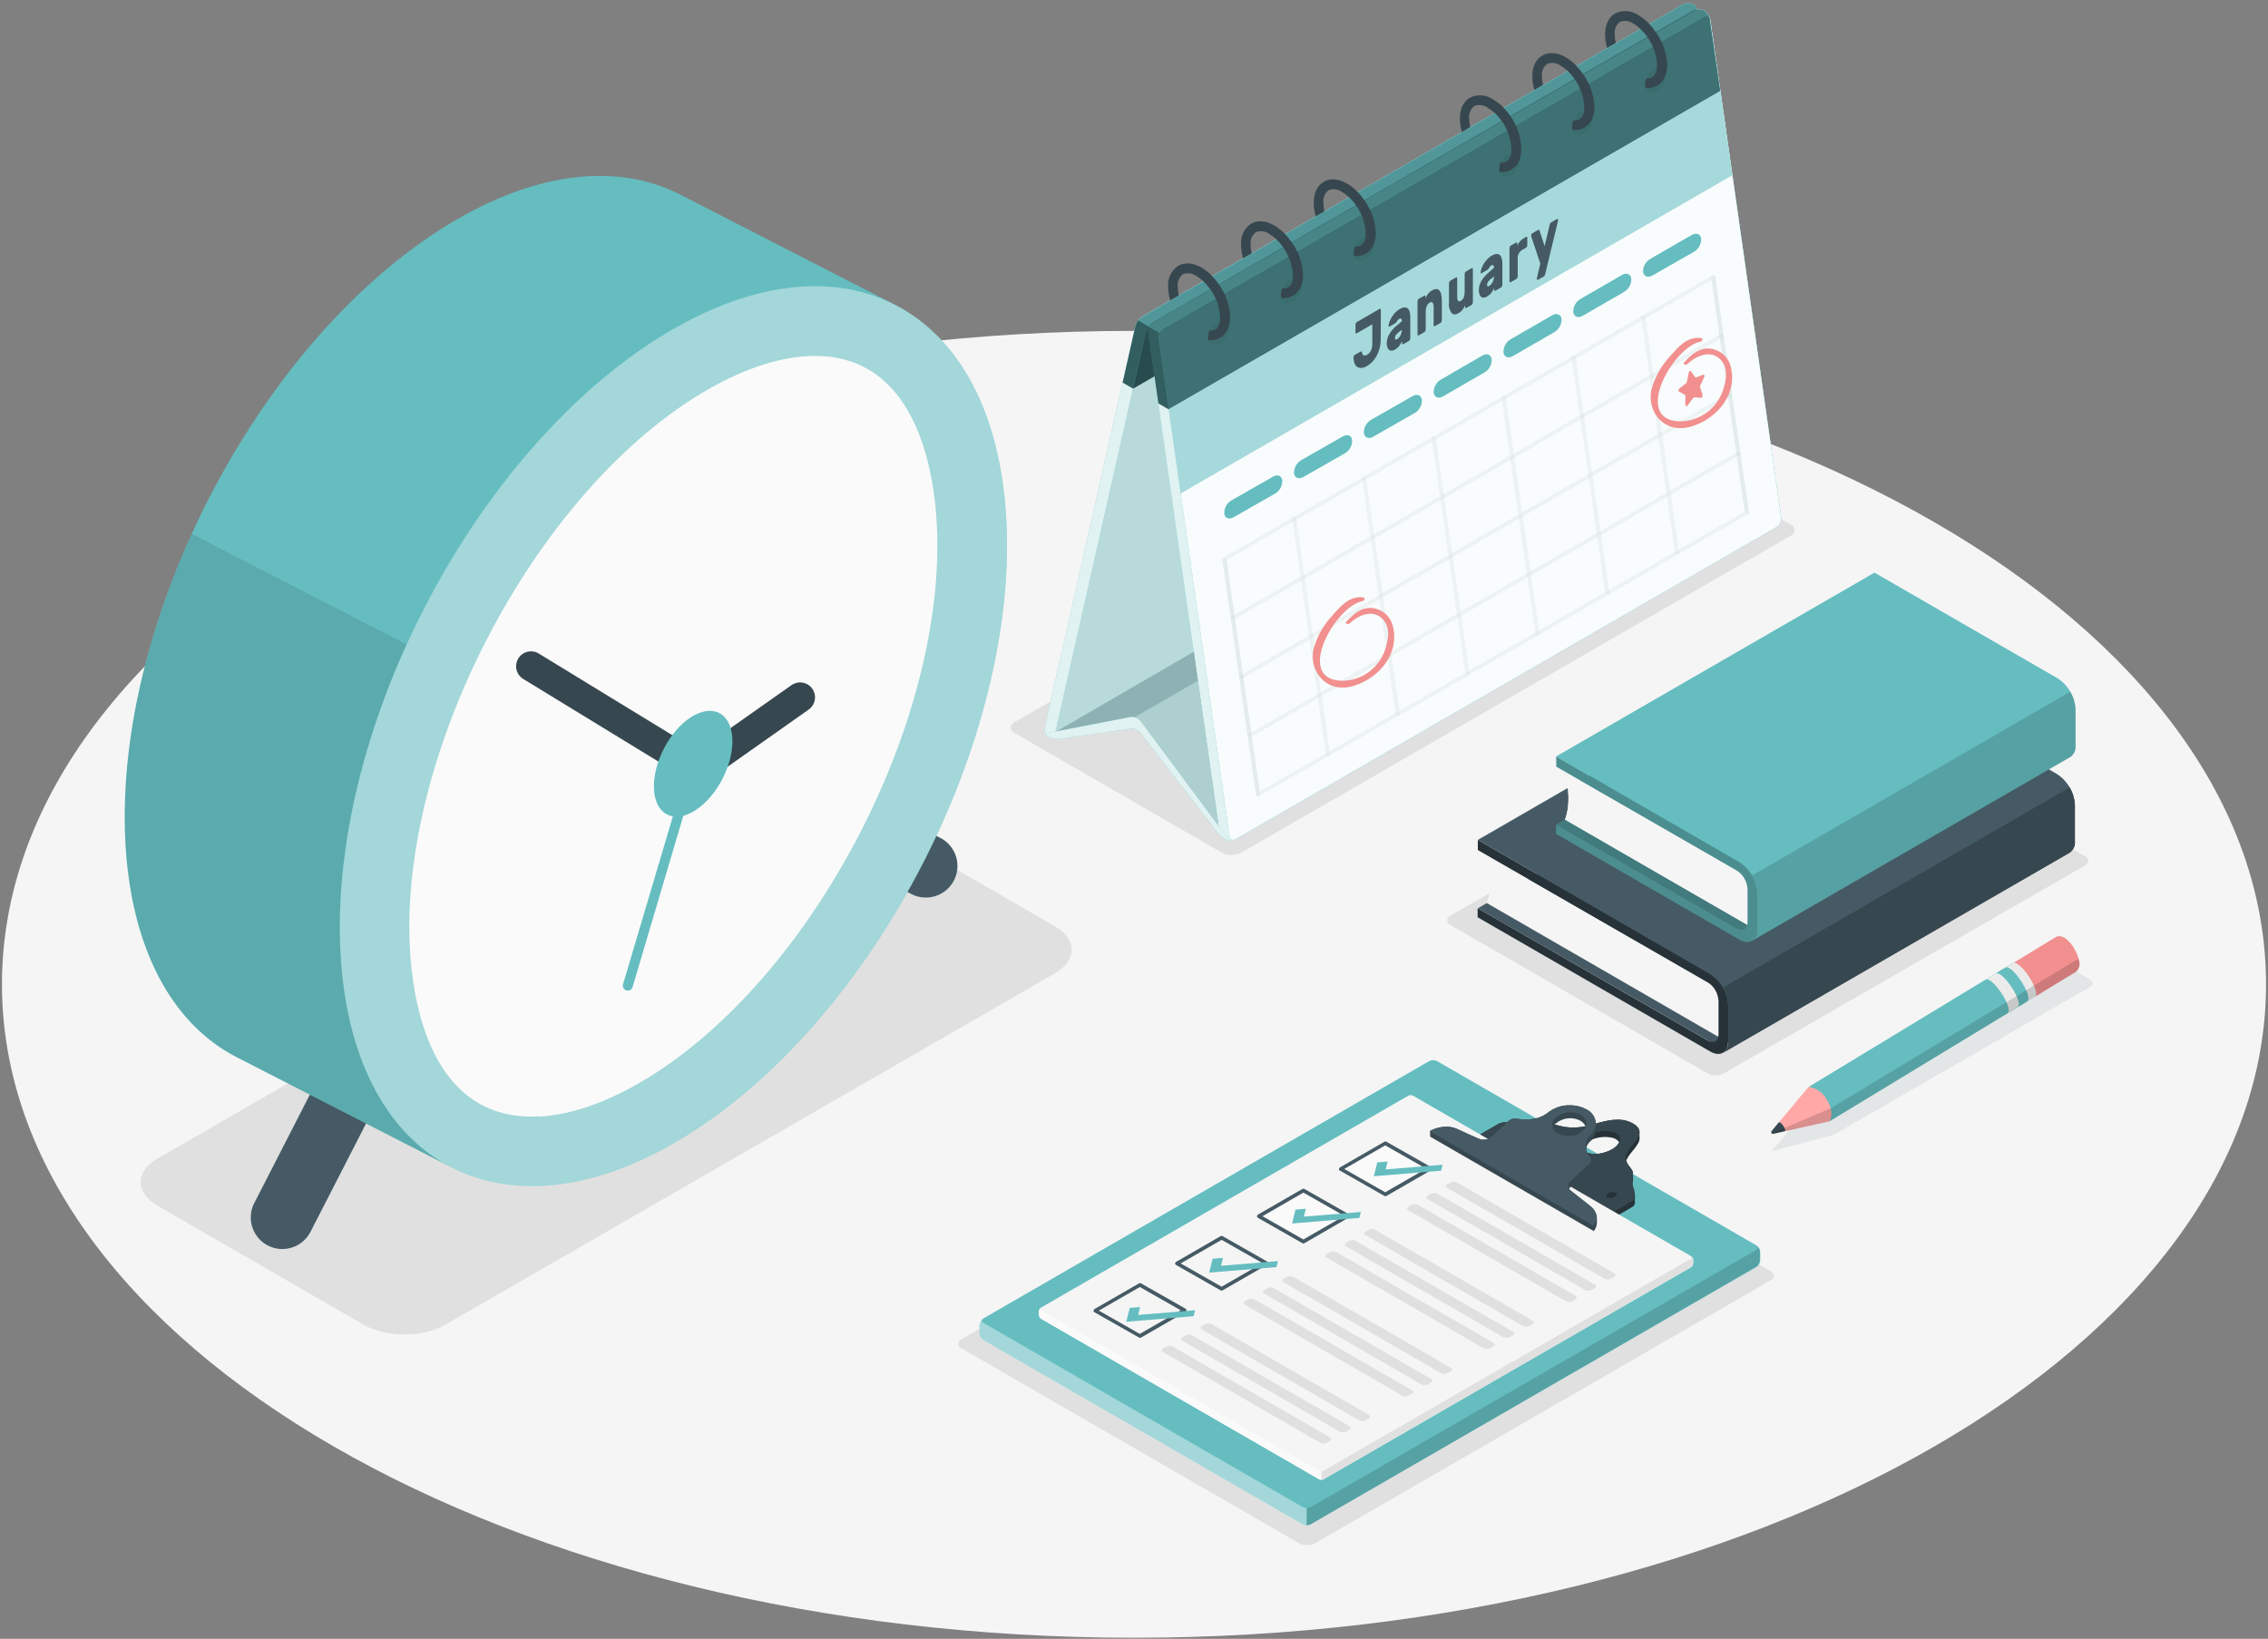 <svg width="339" height="245" viewBox="0 0 339 245" fill="none" xmlns="http://www.w3.org/2000/svg">
<rect x="0" y="0" width="339" height="245" fill="#808080" stroke="none"/>
<g clip-path="url(#clip0_1297_276)">
<path d="M169.5 244.845C262.949 244.845 338.705 201.108 338.705 147.155C338.705 93.203 262.949 49.466 169.5 49.466C76.05 49.466 0.294 93.203 0.294 147.155C0.294 201.108 76.05 244.845 169.5 244.845Z" fill="#F5F5F5"/>
<path d="M143.75 201.599L194.155 230.702C194.534 230.894 194.952 230.994 195.377 230.994C195.801 230.994 196.22 230.894 196.598 230.702L264.626 191.425C265.332 191.036 265.332 190.408 264.626 190.013L214.221 160.916C213.842 160.721 213.422 160.619 212.996 160.619C212.57 160.619 212.15 160.721 211.771 160.916L143.75 200.187C143.601 200.235 143.47 200.329 143.377 200.456C143.285 200.583 143.235 200.736 143.235 200.893C143.235 201.05 143.285 201.203 143.377 201.33C143.47 201.457 143.601 201.551 143.75 201.599Z" fill="#E0E0E0"/>
<path d="M216.805 138.294L255.229 160.464C255.607 160.656 256.026 160.756 256.45 160.756C256.875 160.756 257.293 160.656 257.672 160.464L311.628 129.398C312.334 129.01 312.334 128.381 311.628 127.986L273.212 105.823C272.833 105.628 272.413 105.526 271.987 105.526C271.561 105.526 271.141 105.628 270.762 105.823L216.805 136.882C216.659 136.934 216.533 137.029 216.443 137.156C216.353 137.282 216.305 137.433 216.305 137.588C216.305 137.743 216.353 137.895 216.443 138.021C216.533 138.147 216.659 138.243 216.805 138.294Z" fill="#E0E0E0"/>
<path opacity="0.1" d="M312.539 146.506L309.227 144.592C308.921 144.414 308.573 144.32 308.218 144.32C307.863 144.32 307.515 144.414 307.208 144.592L269.258 166.833L264.76 172.128L274.13 169.643L312.539 147.466C312.622 147.417 312.691 147.346 312.739 147.262C312.787 147.178 312.813 147.083 312.813 146.986C312.813 146.889 312.787 146.794 312.739 146.71C312.691 146.625 312.622 146.555 312.539 146.506Z" fill="#455A64"/>
<path d="M182.639 127.478L151.686 109.607C151.513 109.547 151.364 109.434 151.258 109.285C151.152 109.136 151.095 108.957 151.095 108.774C151.095 108.591 151.152 108.413 151.258 108.264C151.364 108.114 151.513 108.002 151.686 107.941L233.751 60.551C234.197 60.325 234.69 60.207 235.191 60.207C235.691 60.207 236.185 60.325 236.631 60.551L267.641 78.421C267.814 78.482 267.964 78.594 268.069 78.743C268.175 78.893 268.232 79.071 268.232 79.254C268.232 79.437 268.175 79.616 268.069 79.765C267.964 79.914 267.814 80.027 267.641 80.088L185.52 127.478C185.074 127.704 184.58 127.822 184.08 127.822C183.579 127.822 183.086 127.704 182.639 127.478Z" fill="#E0E0E0"/>
<path d="M66.571 198.04L157.652 145.524C161.027 143.576 161.027 140.412 157.652 138.464L126.861 120.685C123.486 118.737 118.007 118.737 114.632 120.685L23.552 173.202C20.177 175.157 20.177 178.313 23.552 180.262L54.343 198.04C57.718 199.989 63.197 199.989 66.571 198.04Z" fill="#E0E0E0"/>
<path d="M156.713 110.201C156.486 110.051 156.311 109.835 156.21 109.583C156.109 109.33 156.087 109.053 156.148 108.788L169.718 48.718C169.885 48.138 170.253 47.637 170.756 47.306L251.529 0.706C251.777 0.581 252.052 0.515 252.33 0.515C252.608 0.515 252.883 0.581 253.131 0.706C253.358 0.856 253.534 1.072 253.636 1.324C253.738 1.576 253.761 1.853 253.703 2.118L240.105 62.133C239.944 62.715 239.574 63.217 239.067 63.545L158.316 110.144C158.072 110.278 157.799 110.353 157.521 110.363C157.243 110.373 156.966 110.317 156.713 110.201Z" fill="#65BDC0"/>
<path opacity="0.8" d="M156.713 110.201C156.486 110.051 156.311 109.835 156.21 109.583C156.109 109.33 156.087 109.053 156.148 108.788L169.718 48.718C169.885 48.138 170.253 47.637 170.756 47.306L251.529 0.706C251.777 0.581 252.052 0.515 252.33 0.515C252.608 0.515 252.883 0.581 253.131 0.706C253.358 0.856 253.534 1.072 253.636 1.324C253.738 1.576 253.761 1.853 253.703 2.118L240.105 62.133C239.944 62.715 239.574 63.217 239.067 63.545L158.316 110.144C158.072 110.278 157.799 110.353 157.521 110.363C157.243 110.373 156.966 110.317 156.713 110.201Z" fill="white"/>
<path d="M171.272 49.628L157.702 109.713C157.581 110.229 157.864 110.419 158.316 110.172L239.088 63.545C239.595 63.217 239.965 62.715 240.126 62.133L253.703 2.048C253.816 1.532 253.541 1.341 253.082 1.596L172.324 48.216C171.814 48.544 171.44 49.046 171.272 49.628Z" fill="#65BDC0"/>
<path opacity="0.6" d="M171.272 49.628L157.702 109.713C157.581 110.229 157.864 110.419 158.316 110.172L239.088 63.545C239.595 63.217 239.965 62.715 240.126 62.133L253.703 2.048C253.816 1.532 253.541 1.341 253.082 1.596L172.324 48.216C171.814 48.544 171.44 49.046 171.272 49.628Z" fill="white"/>
<path opacity="0.05" d="M171.272 49.628L157.702 109.713C157.581 110.229 157.864 110.419 158.316 110.172L239.088 63.545C239.595 63.217 239.965 62.715 240.126 62.133L253.703 2.048C253.816 1.532 253.541 1.341 253.082 1.596L172.324 48.216C171.814 48.544 171.44 49.046 171.272 49.628Z" fill="black"/>
<path d="M254.692 1.553C254.44 1.432 254.162 1.371 253.883 1.378C253.603 1.384 253.328 1.456 253.082 1.589L172.324 48.216C172.088 48.364 171.897 48.574 171.773 48.823C171.648 49.072 171.594 49.351 171.618 49.628L182.208 124.053C182.26 124.337 182.367 124.608 182.523 124.85C182.679 125.093 182.882 125.302 183.119 125.465C183.369 125.591 183.645 125.656 183.924 125.656C184.204 125.656 184.479 125.591 184.729 125.465L265.522 78.802C265.757 78.653 265.947 78.443 266.071 78.194C266.196 77.946 266.25 77.668 266.229 77.39L255.638 2.951C255.58 2.667 255.467 2.397 255.305 2.157C255.142 1.917 254.934 1.712 254.692 1.553Z" fill="#65BDC0"/>
<path opacity="0.8" d="M254.692 1.553C254.44 1.432 254.162 1.371 253.883 1.378C253.603 1.384 253.328 1.456 253.082 1.589L172.324 48.216C172.088 48.364 171.897 48.574 171.773 48.823C171.648 49.072 171.594 49.351 171.618 49.628L182.208 124.053C182.26 124.337 182.367 124.608 182.523 124.85C182.679 125.093 182.882 125.302 183.119 125.465C183.369 125.591 183.645 125.656 183.924 125.656C184.204 125.656 184.479 125.591 184.729 125.465L265.522 78.802C265.757 78.653 265.947 78.443 266.071 78.194C266.196 77.946 266.25 77.668 266.229 77.39L255.638 2.951C255.58 2.667 255.467 2.397 255.305 2.157C255.142 1.917 254.934 1.712 254.692 1.553Z" fill="white"/>
<path d="M173.178 50.539L183.769 124.964C183.772 125.075 183.805 125.183 183.865 125.277C183.925 125.37 184.01 125.445 184.109 125.494C184.209 125.543 184.32 125.563 184.431 125.553C184.541 125.543 184.647 125.503 184.736 125.437L265.523 78.802C265.758 78.653 265.947 78.443 266.072 78.194C266.196 77.946 266.25 77.668 266.229 77.39L255.638 2.951C255.637 2.84 255.604 2.731 255.544 2.637C255.484 2.543 255.399 2.468 255.299 2.419C255.198 2.371 255.086 2.351 254.975 2.363C254.864 2.375 254.759 2.417 254.671 2.485L173.906 49.085C173.659 49.234 173.461 49.45 173.332 49.707C173.203 49.964 173.15 50.253 173.178 50.539Z" fill="#65BDC0"/>
<path opacity="0.95" d="M173.178 50.539L183.769 124.964C183.772 125.075 183.805 125.183 183.865 125.277C183.925 125.37 184.01 125.445 184.109 125.494C184.209 125.543 184.32 125.563 184.431 125.553C184.541 125.543 184.647 125.503 184.736 125.437L265.523 78.802C265.758 78.653 265.947 78.443 266.072 78.194C266.196 77.946 266.25 77.668 266.229 77.39L255.638 2.951C255.637 2.84 255.604 2.731 255.544 2.637C255.484 2.543 255.399 2.468 255.299 2.419C255.198 2.371 255.086 2.351 254.975 2.363C254.864 2.375 254.759 2.417 254.671 2.485L173.906 49.085C173.659 49.234 173.461 49.45 173.332 49.707C173.203 49.964 173.15 50.253 173.178 50.539Z" fill="white"/>
<path d="M179.06 101.792L169.577 107.263C169.384 107.222 169.184 107.222 168.991 107.263L157.8 109.417L178.445 97.435L179.06 101.792Z" fill="#65BDC0"/>
<path opacity="0.5" d="M179.06 101.792L169.577 107.263C169.384 107.222 169.184 107.222 168.991 107.263L157.8 109.417L178.445 97.435L179.06 101.792Z" fill="white"/>
<path opacity="0.2" d="M179.06 101.792L169.577 107.263C169.384 107.222 169.184 107.222 168.991 107.263L157.8 109.417L178.445 97.435L179.06 101.792Z" fill="black"/>
<path d="M182.152 123.488L170.502 107.786C170.278 107.509 169.967 107.315 169.62 107.235L179.06 101.792L182.152 123.488Z" fill="#65BDC0"/>
<path opacity="0.6" d="M182.152 123.488L170.502 107.786C170.278 107.509 169.967 107.315 169.62 107.235L179.06 101.792L182.152 123.488Z" fill="white"/>
<path opacity="0.1" d="M182.152 123.488L170.502 107.786C170.278 107.509 169.967 107.315 169.62 107.235L179.06 101.792L182.152 123.488Z" fill="black"/>
<path d="M181.792 124.223L170.495 109.572C170.306 109.356 170.069 109.186 169.803 109.079C169.537 108.971 169.249 108.927 168.963 108.951L158.414 110.476C157.822 110.54 157.224 110.432 156.692 110.165C156.261 109.918 156.332 109.636 156.854 109.537L168.97 107.2C169.252 107.16 169.539 107.194 169.803 107.298C170.068 107.402 170.301 107.572 170.481 107.793L183.338 125.105C183.649 125.536 183.557 125.677 183.126 125.43C182.62 125.102 182.169 124.694 181.792 124.223Z" fill="#65BDC0"/>
<path opacity="0.8" d="M181.792 124.223L170.495 109.572C170.306 109.356 170.069 109.186 169.803 109.079C169.537 108.971 169.249 108.927 168.963 108.951L158.414 110.476C157.822 110.54 157.224 110.432 156.692 110.165C156.261 109.918 156.332 109.636 156.854 109.537L168.97 107.2C169.252 107.16 169.539 107.194 169.803 107.298C170.068 107.402 170.301 107.572 170.481 107.793L183.338 125.105C183.649 125.536 183.557 125.677 183.126 125.43C182.62 125.102 182.169 124.694 181.792 124.223Z" fill="white"/>
<path d="M253.725 1.744C253.724 1.529 253.67 1.317 253.567 1.127C253.465 0.937 253.318 0.776 253.139 0.657C252.889 0.531 252.613 0.466 252.334 0.466C252.054 0.466 251.779 0.531 251.529 0.657L170.756 47.306C170.254 47.639 169.887 48.139 169.719 48.718L167.805 57.19L169.358 58.087L251.783 10.499L253.703 2.026C253.713 1.928 253.713 1.828 253.703 1.73L253.725 1.744Z" fill="#65BDC0"/>
<path opacity="0.6" d="M253.703 2.04C253.816 1.525 253.541 1.334 253.082 1.589L172.324 48.216C171.816 48.545 171.445 49.047 171.279 49.628L169.365 58.101L251.79 10.513L253.703 2.04Z" fill="black"/>
<path opacity="0.5" d="M171.681 48.809C171.492 49.051 171.355 49.33 171.279 49.628L169.358 58.101L167.805 57.19L169.719 48.718C169.798 48.42 169.938 48.141 170.128 47.899L171.681 48.809Z" fill="black"/>
<path opacity="0.2" d="M253.725 1.744C253.689 1.454 253.435 1.377 253.082 1.589L172.324 48.216C172.074 48.369 171.858 48.571 171.689 48.809L170.135 47.913C170.304 47.676 170.518 47.475 170.764 47.32L251.529 0.706C251.779 0.581 252.054 0.515 252.334 0.515C252.613 0.515 252.889 0.581 253.139 0.706C253.311 0.821 253.454 0.974 253.556 1.155C253.658 1.335 253.716 1.537 253.725 1.744Z" fill="black"/>
<path d="M255.702 3.664L255.603 2.958V2.852C255.47 2.339 255.157 1.89 254.72 1.589C254.468 1.467 254.191 1.407 253.911 1.413C253.631 1.419 253.357 1.491 253.11 1.624L172.324 48.216C172.078 48.366 171.883 48.588 171.766 48.852C171.644 49.096 171.595 49.371 171.625 49.642L173.15 60.304L174.703 61.208L257.135 13.62L255.702 3.664Z" fill="#65BDC0"/>
<path opacity="0.4" d="M257.128 13.62L174.696 61.208L173.178 50.539C173.145 50.268 173.192 49.993 173.312 49.748C173.435 49.489 173.628 49.268 173.87 49.113L254.642 2.514C254.718 2.454 254.807 2.415 254.902 2.398C254.997 2.382 255.094 2.389 255.186 2.419C255.277 2.449 255.36 2.501 255.426 2.57C255.493 2.64 255.541 2.725 255.567 2.817V2.824V2.93L255.666 3.636L257.128 13.62Z" fill="black"/>
<path opacity="0.5" d="M174.696 61.208L173.143 60.304L171.618 49.642C171.587 49.371 171.636 49.096 171.759 48.852L173.319 49.748C173.197 49.993 173.148 50.267 173.178 50.539L174.696 61.208Z" fill="black"/>
<path opacity="0.3" d="M255.574 2.824C255.552 2.728 255.506 2.639 255.441 2.565C255.375 2.491 255.292 2.435 255.199 2.402C255.106 2.369 255.007 2.36 254.909 2.376C254.812 2.392 254.72 2.432 254.642 2.492L173.87 49.092C173.626 49.243 173.434 49.464 173.319 49.727L171.759 48.831C171.875 48.567 172.07 48.345 172.317 48.195L253.082 1.596C253.328 1.463 253.603 1.391 253.883 1.385C254.162 1.379 254.44 1.439 254.692 1.56C255.134 1.856 255.449 2.307 255.574 2.824Z" fill="black"/>
<g opacity="0.2">
<path opacity="0.2" d="M180.585 50.624C180.55 50.119 180.654 49.614 180.886 49.163C181.117 48.713 181.467 48.334 181.898 48.068C182.759 47.574 183.557 47.913 183.691 48.831C183.726 49.337 183.621 49.842 183.388 50.293C183.155 50.744 182.804 51.122 182.371 51.386C182.217 51.516 182.03 51.601 181.831 51.631C181.632 51.661 181.428 51.635 181.243 51.555C181.058 51.476 180.898 51.347 180.782 51.183C180.666 51.018 180.597 50.825 180.585 50.624Z" fill="black"/>
<path opacity="0.2" d="M191.479 44.34C191.443 43.834 191.547 43.328 191.78 42.877C192.013 42.426 192.365 42.048 192.799 41.784C193.653 41.283 194.458 41.629 194.585 42.54C194.621 43.046 194.518 43.553 194.286 44.004C194.055 44.456 193.704 44.836 193.272 45.103C192.411 45.597 191.606 45.258 191.479 44.34Z" fill="black"/>
<path opacity="0.2" d="M202.359 38.056C202.323 37.551 202.426 37.045 202.658 36.594C202.89 36.144 203.24 35.765 203.672 35.5C204.534 35.006 205.332 35.345 205.466 36.263C205.495 36.768 205.388 37.272 205.155 37.721C204.923 38.171 204.574 38.55 204.145 38.819C203.291 39.313 202.486 38.974 202.359 38.056Z" fill="black"/>
<path opacity="0.2" d="M224.127 25.488C224.091 24.983 224.194 24.477 224.426 24.027C224.657 23.576 225.008 23.198 225.44 22.933C226.301 22.438 227.099 22.777 227.233 23.695C227.267 24.201 227.162 24.706 226.929 25.157C226.696 25.607 226.345 25.986 225.913 26.251C225.059 26.745 224.254 26.406 224.127 25.488Z" fill="black"/>
<path opacity="0.2" d="M235.021 19.198C234.985 18.691 235.089 18.185 235.322 17.734C235.555 17.283 235.908 16.905 236.341 16.642C237.196 16.147 238.001 16.486 238.128 17.404C238.164 17.91 238.06 18.415 237.829 18.866C237.597 19.317 237.246 19.695 236.815 19.96C235.953 20.476 235.162 20.115 235.021 19.198Z" fill="black"/>
<path opacity="0.2" d="M245.901 12.914C245.867 12.409 245.971 11.903 246.203 11.453C246.434 11.003 246.784 10.624 247.215 10.358C248.076 9.864 248.874 10.203 249.008 11.12C249.043 11.626 248.938 12.132 248.705 12.583C248.472 13.033 248.12 13.412 247.688 13.676C246.833 14.171 246.029 13.832 245.901 12.914Z" fill="black"/>
</g>
<path d="M183.882 47.348C183.883 47.663 183.854 47.977 183.797 48.287C183.765 48.447 183.725 48.605 183.677 48.76C183.487 49.486 183.021 50.109 182.378 50.497C181.96 50.738 181.484 50.863 181.001 50.857H180.62L180.578 50.652C180.535 50.225 180.606 49.794 180.782 49.402C181.08 49.447 181.384 49.395 181.651 49.254C181.86 49.093 182.032 48.889 182.154 48.655C182.276 48.42 182.345 48.162 182.357 47.898C182.36 47.875 182.36 47.851 182.357 47.828C182.365 47.675 182.365 47.522 182.357 47.369C182.291 45.879 181.785 44.441 180.902 43.239C180.599 42.808 180.253 42.408 179.871 42.045C179.555 41.749 179.207 41.488 178.834 41.269C178.547 41.057 178.212 40.92 177.859 40.872C177.506 40.824 177.147 40.866 176.814 40.993C176.533 41.213 176.313 41.503 176.177 41.833C176.04 42.164 175.993 42.524 176.038 42.879C176.042 43.312 176.097 43.743 176.2 44.163L174.894 44.919V44.834C174.71 44.198 174.612 43.541 174.604 42.879C174.55 42.266 174.661 41.651 174.927 41.096C175.193 40.542 175.604 40.07 176.115 39.73C177.083 39.172 178.311 39.271 179.596 40.005C180.19 40.356 180.73 40.791 181.199 41.297C181.561 41.674 181.89 42.083 182.18 42.518C183.2 43.931 183.791 45.608 183.882 47.348Z" fill="#37474F"/>
<path d="M194.776 41.057C194.777 41.372 194.749 41.686 194.691 41.996C194.665 42.161 194.628 42.324 194.578 42.483C194.38 43.204 193.913 43.821 193.272 44.206C192.854 44.447 192.378 44.572 191.895 44.566H191.521C191.5 44.499 191.485 44.431 191.479 44.361C191.431 43.934 191.499 43.503 191.677 43.111C191.974 43.156 192.279 43.104 192.545 42.963C192.756 42.804 192.929 42.6 193.052 42.365C193.174 42.131 193.242 41.872 193.251 41.608C193.254 41.587 193.254 41.565 193.251 41.544C193.263 41.389 193.263 41.233 193.251 41.078C193.117 39.055 192.23 37.156 190.766 35.755C190.451 35.456 190.103 35.196 189.728 34.978C189.441 34.767 189.105 34.632 188.753 34.585C188.4 34.538 188.041 34.581 187.709 34.709C187.427 34.928 187.208 35.217 187.072 35.546C186.936 35.875 186.887 36.234 186.932 36.588C186.937 37.021 186.991 37.452 187.094 37.873L185.788 38.628V38.543C185.606 37.907 185.511 37.249 185.506 36.588C185.45 35.976 185.561 35.361 185.825 34.807C186.09 34.252 186.499 33.78 187.01 33.439C187.977 32.881 189.212 32.98 190.49 33.714C191.084 34.065 191.624 34.5 192.093 35.006C192.452 35.386 192.781 35.795 193.075 36.227C194.097 37.639 194.688 39.316 194.776 41.057Z" fill="#37474F"/>
<path d="M205.649 34.773C205.649 35.09 205.623 35.406 205.572 35.719C205.543 35.882 205.502 36.042 205.452 36.199C205.264 36.923 204.796 37.542 204.153 37.922C203.735 38.166 203.259 38.292 202.776 38.289C202.651 38.3 202.526 38.3 202.402 38.289C202.38 38.223 202.366 38.154 202.359 38.084C202.311 37.658 202.379 37.226 202.557 36.835C202.852 36.884 203.156 36.832 203.418 36.687C203.63 36.528 203.803 36.324 203.926 36.089C204.048 35.854 204.116 35.595 204.124 35.331C204.128 35.31 204.128 35.288 204.124 35.267C204.136 35.112 204.136 34.956 204.124 34.801C204.055 33.314 203.549 31.88 202.67 30.678C202.368 30.246 202.023 29.846 201.639 29.485C201.323 29.186 200.975 28.923 200.601 28.701C200.314 28.49 199.979 28.355 199.626 28.308C199.273 28.261 198.914 28.304 198.582 28.433C198.299 28.652 198.079 28.942 197.943 29.272C197.807 29.603 197.759 29.963 197.805 30.318C197.81 30.751 197.864 31.182 197.967 31.603L196.654 32.358V32.267C196.47 31.633 196.373 30.977 196.365 30.318C196.365 28.842 196.901 27.727 197.869 27.169C198.836 26.611 200.072 26.703 201.349 27.444C201.944 27.794 202.486 28.227 202.959 28.729C203.319 29.11 203.647 29.518 203.941 29.951C204.962 31.36 205.555 33.035 205.649 34.773Z" fill="#37474F"/>
<path d="M227.396 22.227C227.399 22.541 227.373 22.856 227.318 23.166C227.286 23.33 227.246 23.492 227.198 23.653C227 24.373 226.532 24.99 225.892 25.375C225.475 25.614 225.002 25.739 224.522 25.736C224.398 25.746 224.272 25.746 224.148 25.736C224.124 25.665 224.107 25.591 224.098 25.517C224.052 25.095 224.118 24.669 224.289 24.281C224.589 24.329 224.895 24.28 225.165 24.14C225.388 23.977 225.572 23.765 225.7 23.52C225.829 23.276 225.899 23.004 225.906 22.728C225.902 22.712 225.902 22.695 225.906 22.678C225.914 22.526 225.914 22.372 225.906 22.219C225.838 20.724 225.329 19.282 224.444 18.075C224.14 17.642 223.793 17.243 223.407 16.882C223.095 16.59 222.751 16.335 222.383 16.119C222.096 15.907 221.761 15.771 221.408 15.723C221.055 15.675 220.696 15.716 220.363 15.844C220.084 16.065 219.866 16.355 219.732 16.686C219.597 17.016 219.549 17.375 219.594 17.729C219.596 18.155 219.648 18.579 219.749 18.993L218.499 19.769V19.699C218.316 19.065 218.218 18.41 218.21 17.75C218.21 16.274 218.747 15.159 219.714 14.601C220.265 14.33 220.88 14.212 221.492 14.261C222.105 14.309 222.693 14.522 223.195 14.877C223.787 15.22 224.325 15.651 224.79 16.154C225.152 16.535 225.482 16.943 225.779 17.376C226.771 18.805 227.332 20.488 227.396 22.227Z" fill="#37474F"/>
<path d="M238.326 15.936C238.327 16.253 238.298 16.57 238.241 16.882C238.206 17.051 238.17 17.206 238.121 17.369C237.931 18.09 237.464 18.706 236.822 19.085C236.393 19.332 235.905 19.457 235.41 19.445C235.285 19.452 235.16 19.452 235.036 19.445C235.012 19.371 234.995 19.296 234.986 19.219C234.939 18.799 235.005 18.375 235.177 17.99C235.477 18.04 235.785 17.988 236.052 17.842C236.277 17.68 236.461 17.469 236.59 17.224C236.719 16.979 236.788 16.707 236.794 16.43C236.798 16.414 236.798 16.397 236.794 16.38C236.802 16.227 236.802 16.074 236.794 15.921C236.727 14.427 236.216 12.986 235.325 11.784C235.023 11.35 234.678 10.948 234.294 10.584C233.981 10.294 233.638 10.038 233.27 9.821C232.984 9.61 232.648 9.475 232.295 9.428C231.942 9.381 231.583 9.424 231.251 9.553C230.968 9.771 230.747 10.061 230.611 10.392C230.474 10.722 230.427 11.083 230.475 11.438C230.481 11.861 230.533 12.283 230.63 12.695L229.324 13.457V13.387C229.14 12.753 229.042 12.098 229.034 11.438C229.034 9.962 229.571 8.84 230.545 8.289C231.519 7.738 232.748 7.823 234.019 8.557C234.628 8.915 235.18 9.363 235.657 9.885C236.019 10.265 236.349 10.673 236.645 11.106C237.658 12.521 238.241 14.198 238.326 15.936Z" fill="#37474F"/>
<path d="M249.199 9.652C249.199 9.969 249.171 10.286 249.114 10.598C249.085 10.757 249.047 10.915 249.001 11.071C248.807 11.797 248.339 12.42 247.695 12.808C247.275 13.044 246.8 13.166 246.318 13.161H245.951C245.927 13.087 245.91 13.012 245.901 12.935C245.855 12.516 245.921 12.092 246.092 11.706C246.392 11.752 246.699 11.7 246.968 11.558C247.186 11.393 247.363 11.179 247.485 10.934C247.607 10.689 247.672 10.42 247.674 10.146C247.677 10.132 247.677 10.117 247.674 10.104C247.685 9.948 247.685 9.793 247.674 9.638C247.609 8.144 247.1 6.703 246.212 5.5C245.908 5.068 245.56 4.668 245.174 4.307C244.865 4.013 244.524 3.755 244.157 3.537C243.871 3.326 243.535 3.191 243.182 3.144C242.829 3.098 242.47 3.14 242.138 3.269C241.855 3.488 241.634 3.777 241.497 4.108C241.361 4.439 241.314 4.799 241.361 5.154C241.364 5.58 241.416 6.004 241.517 6.418L240.204 7.173V7.103C240.02 6.469 239.922 5.814 239.914 5.154C239.914 3.679 240.451 2.563 241.418 2.005C241.969 1.734 242.583 1.616 243.195 1.664C243.807 1.711 244.396 1.921 244.899 2.273C245.487 2.62 246.022 3.051 246.487 3.551C246.853 3.931 247.184 4.342 247.476 4.78C248.512 6.201 249.111 7.895 249.199 9.652Z" fill="#37474F"/>
<path d="M176.497 73.74L258.914 26.195L257.128 13.62L174.696 61.172L176.497 73.74Z" fill="#65BDC0"/>
<g opacity="0.65">
<path opacity="0.65" d="M176.497 73.74L258.914 26.195L257.128 13.62L174.696 61.172L176.497 73.74Z" fill="white"/>
</g>
<path d="M182.992 76.79C183.098 77.496 183.741 77.722 184.404 77.32L190.589 73.79C190.932 73.587 191.212 73.296 191.401 72.946C191.59 72.597 191.681 72.202 191.663 71.805C191.564 71.099 190.921 70.874 190.251 71.276L184.066 74.806C183.724 75.009 183.444 75.3 183.255 75.65C183.066 75.999 182.975 76.393 182.992 76.79Z" fill="#65BDC0"/>
<path d="M193.428 70.768C193.526 71.474 194.169 71.7 194.84 71.297L201.025 67.767C201.369 67.566 201.651 67.275 201.842 66.925C202.032 66.576 202.123 66.181 202.105 65.783C202.006 65.077 201.399 64.851 200.693 65.253L194.508 68.784C194.164 68.984 193.881 69.275 193.691 69.625C193.5 69.975 193.409 70.37 193.428 70.768Z" fill="#65BDC0"/>
<path d="M203.863 64.745C203.962 65.451 204.605 65.677 205.275 65.275L211.46 61.744C211.804 61.543 212.085 61.252 212.274 60.902C212.464 60.552 212.553 60.157 212.534 59.76C212.435 59.054 211.792 58.828 211.122 59.231L204.936 62.761C204.594 62.962 204.313 63.254 204.124 63.603C203.934 63.953 203.844 64.348 203.863 64.745Z" fill="#65BDC0"/>
<path d="M214.291 58.722C214.39 59.428 215.033 59.654 215.704 59.252L221.889 55.679C222.231 55.479 222.512 55.19 222.702 54.841C222.891 54.492 222.981 54.099 222.962 53.702C222.863 52.996 222.22 52.77 221.55 53.166L215.393 56.738C215.044 56.936 214.757 57.225 214.563 57.575C214.369 57.925 214.275 58.322 214.291 58.722Z" fill="#65BDC0"/>
<path d="M224.727 52.693C224.826 53.399 225.433 53.625 226.139 53.229L232.324 49.657C232.667 49.457 232.949 49.167 233.139 48.818C233.33 48.47 233.421 48.076 233.405 47.68C233.306 46.974 232.663 46.748 231.993 47.143L225.808 50.716C225.464 50.915 225.182 51.205 224.991 51.553C224.801 51.902 224.71 52.296 224.727 52.693Z" fill="#65BDC0"/>
<path d="M235.162 46.67C235.261 47.376 235.904 47.602 236.575 47.207L242.76 43.634C243.102 43.432 243.383 43.141 243.573 42.791C243.762 42.442 243.852 42.047 243.833 41.65C243.734 40.944 243.091 40.718 242.421 41.12L236.236 44.693C235.894 44.894 235.613 45.184 235.424 45.532C235.234 45.88 235.144 46.274 235.162 46.67Z" fill="#65BDC0"/>
<path d="M245.591 40.647C245.69 41.353 246.332 41.579 247.003 41.177L253.188 37.647C253.532 37.447 253.815 37.156 254.006 36.806C254.196 36.456 254.287 36.061 254.268 35.663C254.169 34.957 253.562 34.731 252.856 35.133L246.671 38.706C246.333 38.902 246.053 39.186 245.863 39.528C245.673 39.87 245.579 40.256 245.591 40.647Z" fill="#65BDC0"/>
<g opacity="0.17">
<path opacity="0.17" d="M261.145 76.861C261.066 76.868 260.988 76.846 260.924 76.799C260.86 76.752 260.816 76.684 260.799 76.607L255.758 41.417C255.755 41.38 255.76 41.342 255.772 41.307C255.785 41.272 255.805 41.24 255.831 41.213C255.857 41.186 255.889 41.165 255.924 41.152C255.958 41.138 255.996 41.132 256.033 41.135C256.112 41.13 256.19 41.153 256.255 41.199C256.319 41.245 256.365 41.312 256.386 41.389L261.42 76.578C261.423 76.616 261.418 76.653 261.406 76.688C261.393 76.724 261.373 76.756 261.347 76.782C261.321 76.809 261.289 76.83 261.254 76.844C261.22 76.857 261.182 76.863 261.145 76.861Z" fill="#65BDC0"/>
<path opacity="0.17" d="M250.695 82.89C250.616 82.897 250.538 82.876 250.474 82.829C250.411 82.782 250.366 82.713 250.349 82.636L245.308 47.447C245.305 47.409 245.31 47.372 245.323 47.337C245.335 47.301 245.355 47.269 245.381 47.243C245.407 47.216 245.439 47.195 245.474 47.181C245.509 47.168 245.546 47.162 245.583 47.164C245.662 47.157 245.741 47.179 245.804 47.226C245.868 47.273 245.912 47.341 245.929 47.418L250.985 82.608C250.988 82.647 250.983 82.685 250.969 82.722C250.956 82.758 250.935 82.791 250.907 82.818C250.879 82.845 250.846 82.865 250.809 82.878C250.773 82.891 250.734 82.895 250.695 82.89Z" fill="#65BDC0"/>
<path opacity="0.17" d="M240.274 88.913C240.195 88.919 240.116 88.897 240.052 88.85C239.987 88.804 239.941 88.736 239.921 88.659L234.887 53.469C234.884 53.433 234.889 53.396 234.901 53.361C234.913 53.326 234.933 53.295 234.958 53.268C234.983 53.241 235.014 53.22 235.048 53.206C235.082 53.192 235.119 53.186 235.155 53.187C235.235 53.18 235.315 53.201 235.379 53.248C235.444 53.295 235.49 53.363 235.508 53.441L240.55 88.631C240.553 88.668 240.548 88.705 240.535 88.741C240.523 88.776 240.502 88.808 240.476 88.835C240.45 88.861 240.419 88.882 240.384 88.896C240.349 88.909 240.312 88.915 240.274 88.913Z" fill="#65BDC0"/>
<path opacity="0.17" d="M229.838 94.943C229.758 94.948 229.679 94.925 229.614 94.877C229.549 94.829 229.504 94.76 229.485 94.681L224.444 59.492C224.442 59.455 224.448 59.419 224.461 59.384C224.474 59.35 224.494 59.319 224.52 59.293C224.546 59.267 224.578 59.246 224.612 59.233C224.646 59.22 224.683 59.215 224.72 59.217C224.799 59.209 224.879 59.231 224.944 59.278C225.008 59.324 225.054 59.393 225.073 59.471L230.107 94.66C230.11 94.697 230.105 94.734 230.093 94.769C230.081 94.803 230.061 94.835 230.036 94.862C230.01 94.888 229.98 94.909 229.946 94.923C229.912 94.937 229.875 94.944 229.838 94.943Z" fill="#65BDC0"/>
<path opacity="0.17" d="M219.403 100.965C219.324 100.973 219.244 100.951 219.179 100.904C219.115 100.858 219.069 100.789 219.05 100.711L213.981 65.522C213.978 65.484 213.983 65.447 213.995 65.412C214.008 65.376 214.028 65.344 214.054 65.318C214.08 65.291 214.112 65.27 214.147 65.256C214.182 65.243 214.219 65.237 214.256 65.239C214.336 65.233 214.414 65.256 214.479 65.302C214.543 65.349 214.59 65.416 214.609 65.493L219.643 100.683C219.646 100.717 219.642 100.752 219.632 100.785C219.621 100.817 219.604 100.848 219.582 100.874C219.56 100.9 219.533 100.922 219.502 100.938C219.471 100.953 219.438 100.963 219.403 100.965Z" fill="#65BDC0"/>
<path opacity="0.17" d="M208.96 106.995C208.881 107 208.802 106.977 208.739 106.929C208.675 106.881 208.631 106.812 208.614 106.734L203.573 71.544C203.573 71.396 203.672 71.276 203.849 71.269C203.927 71.262 204.006 71.284 204.07 71.331C204.133 71.377 204.178 71.446 204.195 71.523L209.236 106.713C209.239 106.75 209.234 106.787 209.221 106.823C209.209 106.858 209.189 106.89 209.162 106.917C209.136 106.943 209.105 106.964 209.07 106.978C209.035 106.991 208.998 106.997 208.96 106.995Z" fill="#65BDC0"/>
<path opacity="0.17" d="M198.525 113.018C198.446 113.023 198.367 113.001 198.303 112.955C198.238 112.908 198.192 112.841 198.172 112.763L193.138 77.574C193.135 77.537 193.14 77.499 193.153 77.464C193.165 77.429 193.185 77.397 193.211 77.37C193.237 77.343 193.269 77.322 193.304 77.309C193.339 77.295 193.376 77.289 193.413 77.291C193.492 77.284 193.571 77.306 193.634 77.353C193.698 77.4 193.743 77.468 193.759 77.546L198.801 112.735C198.804 112.773 198.799 112.81 198.786 112.845C198.773 112.88 198.753 112.912 198.727 112.939C198.701 112.966 198.67 112.987 198.635 113C198.6 113.014 198.563 113.02 198.525 113.018Z" fill="#65BDC0"/>
<path opacity="0.17" d="M188.09 119.04C188.01 119.048 187.931 119.026 187.866 118.979C187.801 118.932 187.755 118.864 187.737 118.786L182.696 83.597C182.694 83.559 182.699 83.522 182.712 83.488C182.726 83.453 182.746 83.421 182.772 83.395C182.797 83.368 182.828 83.347 182.863 83.334C182.897 83.32 182.934 83.313 182.971 83.314C183.051 83.309 183.131 83.332 183.196 83.38C183.26 83.428 183.306 83.497 183.324 83.575L188.365 118.765C188.367 118.802 188.362 118.838 188.349 118.873C188.335 118.907 188.315 118.938 188.289 118.964C188.263 118.99 188.232 119.01 188.198 119.024C188.163 119.037 188.127 119.042 188.09 119.04Z" fill="#65BDC0"/>
<path opacity="0.17" d="M184.326 92.648C184.272 92.653 184.217 92.645 184.167 92.624C184.116 92.603 184.072 92.57 184.037 92.528C184.012 92.502 183.993 92.471 183.982 92.437C183.971 92.402 183.968 92.366 183.974 92.33C183.979 92.295 183.993 92.261 184.014 92.232C184.034 92.202 184.062 92.178 184.093 92.161L257.156 49.974C257.228 49.937 257.31 49.925 257.389 49.941C257.469 49.956 257.541 49.998 257.593 50.059C257.618 50.085 257.636 50.117 257.647 50.152C257.657 50.186 257.66 50.223 257.653 50.258C257.647 50.294 257.633 50.328 257.611 50.357C257.59 50.386 257.562 50.41 257.53 50.426L184.461 92.606C184.42 92.63 184.374 92.645 184.326 92.648Z" fill="#65BDC0"/>
<path opacity="0.17" d="M185.569 101.445C185.515 101.449 185.461 101.44 185.41 101.419C185.36 101.399 185.315 101.366 185.28 101.325C185.255 101.299 185.237 101.267 185.226 101.233C185.216 101.198 185.214 101.162 185.22 101.126C185.226 101.09 185.24 101.057 185.262 101.028C185.283 100.999 185.311 100.975 185.343 100.958L258.398 58.772C258.471 58.734 258.555 58.722 258.635 58.737C258.716 58.753 258.789 58.795 258.843 58.856C258.867 58.883 258.884 58.915 258.893 58.95C258.903 58.984 258.905 59.02 258.899 59.055C258.893 59.09 258.879 59.124 258.858 59.153C258.838 59.182 258.811 59.206 258.78 59.224L185.739 101.403C185.688 101.435 185.629 101.45 185.569 101.445Z" fill="#65BDC0"/>
<path opacity="0.17" d="M186.826 110.243C186.772 110.247 186.717 110.238 186.667 110.217C186.617 110.196 186.572 110.164 186.537 110.123C186.512 110.096 186.493 110.064 186.483 110.028C186.473 109.993 186.47 109.956 186.477 109.92C186.483 109.884 186.497 109.85 186.518 109.82C186.54 109.79 186.568 109.766 186.6 109.749L259.662 67.569C259.734 67.532 259.816 67.52 259.896 67.536C259.975 67.551 260.047 67.593 260.1 67.654C260.125 67.68 260.143 67.712 260.154 67.746C260.164 67.781 260.166 67.818 260.16 67.853C260.154 67.889 260.139 67.923 260.118 67.952C260.097 67.981 260.069 68.004 260.037 68.021L186.981 110.201C186.934 110.228 186.881 110.243 186.826 110.243Z" fill="#65BDC0"/>
<path opacity="0.17" d="M188.09 119.04C188.037 119.054 187.981 119.054 187.927 119.04C187.878 119.023 187.835 118.993 187.801 118.954C187.768 118.914 187.745 118.866 187.737 118.814L182.696 83.625C182.692 83.577 182.702 83.529 182.724 83.486C182.747 83.444 182.781 83.409 182.823 83.385L255.878 41.205C255.927 41.181 255.982 41.168 256.037 41.168C256.092 41.168 256.146 41.181 256.196 41.205C256.243 41.223 256.285 41.253 256.318 41.291C256.351 41.329 256.375 41.375 256.386 41.424L261.42 76.614C261.427 76.661 261.418 76.709 261.397 76.752C261.376 76.795 261.342 76.83 261.3 76.854L188.238 118.998C188.194 119.027 188.142 119.041 188.09 119.04ZM183.345 83.738L188.287 118.334L260.771 76.487L255.828 41.89L183.345 83.738Z" fill="#65BDC0"/>
</g>
<g opacity="0.17">
<path opacity="0.17" d="M261.145 76.861C261.066 76.868 260.988 76.846 260.924 76.799C260.86 76.752 260.816 76.684 260.799 76.607L255.758 41.417C255.755 41.38 255.76 41.342 255.772 41.307C255.785 41.272 255.805 41.24 255.831 41.213C255.857 41.186 255.889 41.165 255.924 41.152C255.958 41.138 255.996 41.132 256.033 41.135C256.112 41.13 256.19 41.153 256.255 41.199C256.319 41.245 256.365 41.312 256.386 41.389L261.42 76.578C261.423 76.616 261.418 76.653 261.406 76.688C261.393 76.724 261.373 76.756 261.347 76.782C261.321 76.809 261.289 76.83 261.254 76.844C261.22 76.857 261.182 76.863 261.145 76.861Z" fill="black"/>
<path opacity="0.17" d="M250.695 82.89C250.616 82.897 250.538 82.876 250.474 82.829C250.411 82.782 250.366 82.713 250.349 82.636L245.308 47.447C245.305 47.409 245.31 47.372 245.323 47.337C245.335 47.301 245.355 47.269 245.381 47.243C245.407 47.216 245.439 47.195 245.474 47.181C245.509 47.168 245.546 47.162 245.583 47.164C245.662 47.157 245.741 47.179 245.804 47.226C245.868 47.273 245.912 47.341 245.929 47.418L250.985 82.608C250.988 82.647 250.983 82.685 250.969 82.722C250.956 82.758 250.935 82.791 250.907 82.818C250.879 82.845 250.846 82.865 250.809 82.878C250.773 82.891 250.734 82.895 250.695 82.89Z" fill="black"/>
<path opacity="0.17" d="M240.274 88.913C240.195 88.919 240.116 88.897 240.052 88.85C239.987 88.804 239.941 88.736 239.921 88.659L234.887 53.469C234.884 53.433 234.889 53.396 234.901 53.361C234.913 53.326 234.933 53.295 234.958 53.268C234.983 53.241 235.014 53.22 235.048 53.206C235.082 53.192 235.119 53.186 235.155 53.187C235.235 53.18 235.315 53.201 235.379 53.248C235.444 53.295 235.49 53.363 235.508 53.441L240.55 88.631C240.553 88.668 240.548 88.705 240.535 88.741C240.523 88.776 240.502 88.808 240.476 88.835C240.45 88.861 240.419 88.882 240.384 88.896C240.349 88.909 240.312 88.915 240.274 88.913Z" fill="black"/>
<path opacity="0.17" d="M229.838 94.943C229.758 94.948 229.679 94.925 229.614 94.877C229.549 94.829 229.504 94.76 229.485 94.681L224.444 59.492C224.442 59.455 224.448 59.419 224.461 59.384C224.474 59.35 224.494 59.319 224.52 59.293C224.546 59.267 224.578 59.246 224.612 59.233C224.646 59.22 224.683 59.215 224.72 59.217C224.799 59.209 224.879 59.231 224.944 59.278C225.008 59.324 225.054 59.393 225.073 59.471L230.107 94.66C230.11 94.697 230.105 94.734 230.093 94.769C230.081 94.803 230.061 94.835 230.036 94.862C230.01 94.888 229.98 94.909 229.946 94.923C229.912 94.937 229.875 94.944 229.838 94.943Z" fill="black"/>
<path opacity="0.17" d="M219.403 100.965C219.324 100.973 219.244 100.951 219.179 100.904C219.115 100.858 219.069 100.789 219.05 100.711L213.981 65.522C213.978 65.484 213.983 65.447 213.995 65.412C214.008 65.376 214.028 65.344 214.054 65.318C214.08 65.291 214.112 65.27 214.147 65.256C214.182 65.243 214.219 65.237 214.256 65.239C214.336 65.233 214.414 65.256 214.479 65.302C214.543 65.349 214.59 65.416 214.609 65.493L219.643 100.683C219.646 100.717 219.642 100.752 219.632 100.785C219.621 100.817 219.604 100.848 219.582 100.874C219.56 100.9 219.533 100.922 219.502 100.938C219.471 100.953 219.438 100.963 219.403 100.965Z" fill="black"/>
<path opacity="0.17" d="M208.96 106.995C208.881 107 208.802 106.977 208.739 106.929C208.675 106.881 208.631 106.812 208.614 106.734L203.573 71.544C203.573 71.396 203.672 71.276 203.849 71.269C203.927 71.262 204.006 71.284 204.07 71.331C204.133 71.377 204.178 71.446 204.195 71.523L209.236 106.713C209.239 106.75 209.234 106.787 209.221 106.823C209.209 106.858 209.189 106.89 209.162 106.917C209.136 106.943 209.105 106.964 209.07 106.978C209.035 106.991 208.998 106.997 208.96 106.995Z" fill="black"/>
<path opacity="0.17" d="M198.525 113.018C198.446 113.023 198.367 113.001 198.303 112.955C198.238 112.908 198.192 112.841 198.172 112.763L193.138 77.574C193.135 77.537 193.14 77.499 193.153 77.464C193.165 77.429 193.185 77.397 193.211 77.37C193.237 77.343 193.269 77.322 193.304 77.309C193.339 77.295 193.376 77.289 193.413 77.291C193.492 77.284 193.571 77.306 193.634 77.353C193.698 77.4 193.743 77.468 193.759 77.546L198.801 112.735C198.804 112.773 198.799 112.81 198.786 112.845C198.773 112.88 198.753 112.912 198.727 112.939C198.701 112.966 198.67 112.987 198.635 113C198.6 113.014 198.563 113.02 198.525 113.018Z" fill="black"/>
<path opacity="0.17" d="M188.09 119.04C188.01 119.048 187.931 119.026 187.866 118.979C187.801 118.932 187.755 118.864 187.737 118.786L182.696 83.597C182.694 83.559 182.699 83.522 182.712 83.488C182.726 83.453 182.746 83.421 182.772 83.395C182.797 83.368 182.828 83.347 182.863 83.334C182.897 83.32 182.934 83.313 182.971 83.314C183.051 83.309 183.131 83.332 183.196 83.38C183.26 83.428 183.306 83.497 183.324 83.575L188.365 118.765C188.367 118.802 188.362 118.838 188.349 118.873C188.335 118.907 188.315 118.938 188.289 118.964C188.263 118.99 188.232 119.01 188.198 119.024C188.163 119.037 188.127 119.042 188.09 119.04Z" fill="black"/>
<path opacity="0.17" d="M184.326 92.648C184.272 92.653 184.217 92.645 184.167 92.624C184.116 92.603 184.072 92.57 184.037 92.528C184.012 92.502 183.993 92.471 183.982 92.437C183.971 92.402 183.968 92.366 183.974 92.33C183.979 92.295 183.993 92.261 184.014 92.232C184.034 92.202 184.062 92.178 184.093 92.161L257.156 49.974C257.228 49.937 257.31 49.925 257.389 49.941C257.469 49.956 257.541 49.998 257.593 50.059C257.618 50.085 257.636 50.117 257.647 50.152C257.657 50.186 257.66 50.223 257.653 50.258C257.647 50.294 257.633 50.328 257.611 50.357C257.59 50.386 257.562 50.41 257.53 50.426L184.461 92.606C184.42 92.63 184.374 92.645 184.326 92.648Z" fill="black"/>
<path opacity="0.17" d="M185.569 101.445C185.515 101.449 185.461 101.44 185.41 101.419C185.36 101.399 185.315 101.366 185.28 101.325C185.255 101.299 185.237 101.267 185.226 101.233C185.216 101.198 185.214 101.162 185.22 101.126C185.226 101.09 185.24 101.057 185.262 101.028C185.283 100.999 185.311 100.975 185.343 100.958L258.398 58.772C258.471 58.734 258.555 58.722 258.635 58.737C258.716 58.753 258.789 58.795 258.843 58.856C258.867 58.883 258.884 58.915 258.893 58.95C258.903 58.984 258.905 59.02 258.899 59.055C258.893 59.09 258.879 59.124 258.858 59.153C258.838 59.182 258.811 59.206 258.78 59.224L185.739 101.403C185.688 101.435 185.629 101.45 185.569 101.445Z" fill="black"/>
<path opacity="0.17" d="M186.826 110.243C186.772 110.247 186.717 110.238 186.667 110.217C186.617 110.196 186.572 110.164 186.537 110.123C186.512 110.096 186.493 110.064 186.483 110.028C186.473 109.993 186.47 109.956 186.477 109.92C186.483 109.884 186.497 109.85 186.518 109.82C186.54 109.79 186.568 109.766 186.6 109.749L259.662 67.569C259.734 67.532 259.816 67.52 259.896 67.536C259.975 67.551 260.047 67.593 260.1 67.654C260.125 67.68 260.143 67.712 260.154 67.746C260.164 67.781 260.166 67.818 260.16 67.853C260.154 67.889 260.139 67.923 260.118 67.952C260.097 67.981 260.069 68.004 260.037 68.021L186.981 110.201C186.934 110.228 186.881 110.243 186.826 110.243Z" fill="black"/>
<path opacity="0.17" d="M188.09 119.04C188.037 119.054 187.981 119.054 187.927 119.04C187.878 119.023 187.835 118.993 187.801 118.954C187.768 118.914 187.745 118.866 187.737 118.814L182.696 83.625C182.692 83.577 182.702 83.529 182.724 83.486C182.747 83.444 182.781 83.409 182.823 83.385L255.878 41.205C255.927 41.181 255.982 41.168 256.037 41.168C256.092 41.168 256.146 41.181 256.196 41.205C256.243 41.223 256.285 41.253 256.318 41.291C256.351 41.329 256.375 41.375 256.386 41.424L261.42 76.614C261.427 76.661 261.418 76.709 261.397 76.752C261.376 76.795 261.342 76.83 261.3 76.854L188.238 118.998C188.194 119.027 188.142 119.041 188.09 119.04ZM183.345 83.738L188.287 118.334L260.771 76.487L255.828 41.89L183.345 83.738Z" fill="black"/>
</g>
<path d="M206.377 50.751C206.378 51.191 206.324 51.63 206.214 52.057C206.116 52.451 205.966 52.831 205.77 53.187C205.595 53.516 205.377 53.82 205.12 54.091C204.89 54.332 204.629 54.541 204.343 54.712C204.097 54.866 203.82 54.965 203.531 55.001C203.311 55.028 203.089 54.983 202.896 54.874C202.7 54.747 202.551 54.558 202.472 54.338C202.36 54.04 202.304 53.724 202.31 53.406C202.31 53.34 202.325 53.275 202.352 53.215C202.372 53.162 202.409 53.117 202.458 53.088L203.334 52.58C203.418 52.53 203.475 52.523 203.503 52.544C203.546 52.603 203.575 52.671 203.588 52.742C203.599 52.822 203.628 52.899 203.672 52.968C203.716 53.036 203.774 53.094 203.842 53.137C203.955 53.194 204.125 53.138 204.343 53.032C204.599 52.881 204.803 52.657 204.929 52.389C205.063 52.082 205.129 51.749 205.12 51.415V48.477L202.79 49.826C202.771 49.842 202.747 49.85 202.723 49.85C202.699 49.85 202.675 49.842 202.656 49.826C202.618 49.778 202.6 49.717 202.606 49.657V48.541C202.606 48.463 202.623 48.386 202.656 48.315C202.683 48.249 202.73 48.192 202.79 48.153L206.214 46.176C206.232 46.161 206.255 46.153 206.278 46.153C206.301 46.153 206.324 46.161 206.341 46.176C206.363 46.198 206.379 46.225 206.389 46.254C206.399 46.283 206.402 46.315 206.398 46.345L206.377 50.751Z" fill="#455A64"/>
<path d="M207.28 51.358C207.281 50.887 207.4 50.423 207.626 50.01C207.914 49.505 208.295 49.059 208.749 48.696L209.547 48.026C209.56 47.898 209.527 47.771 209.455 47.666C209.398 47.588 209.293 47.595 209.151 47.666C209.056 47.716 208.972 47.786 208.904 47.87C208.86 47.934 208.82 48 208.784 48.068C208.752 48.13 208.712 48.187 208.664 48.237C208.626 48.276 208.584 48.309 208.537 48.336L207.669 48.838C207.652 48.848 207.632 48.854 207.612 48.854C207.592 48.854 207.573 48.848 207.556 48.838C207.545 48.814 207.539 48.789 207.539 48.764C207.539 48.738 207.545 48.713 207.556 48.689C207.569 48.49 207.614 48.295 207.69 48.11C207.78 47.865 207.893 47.628 208.029 47.404C208.177 47.167 208.347 46.945 208.537 46.741C208.728 46.539 208.947 46.365 209.187 46.225C209.399 46.086 209.641 45.997 209.893 45.964C210.074 45.944 210.256 45.994 210.401 46.105C210.548 46.235 210.652 46.408 210.698 46.599C210.768 46.857 210.801 47.123 210.796 47.39V50.575C210.795 50.653 210.776 50.73 210.74 50.8C210.715 50.866 210.671 50.923 210.613 50.963L209.751 51.457C209.734 51.472 209.711 51.48 209.688 51.48C209.665 51.48 209.642 51.472 209.624 51.457C209.604 51.434 209.589 51.407 209.579 51.378C209.57 51.349 209.566 51.318 209.568 51.288V50.998C209.459 51.248 209.322 51.485 209.158 51.704C208.984 51.927 208.768 52.114 208.523 52.255C208.365 52.354 208.186 52.415 208 52.431C207.862 52.437 207.726 52.392 207.619 52.304C207.505 52.199 207.422 52.065 207.379 51.916C207.323 51.735 207.29 51.547 207.28 51.358ZM208.834 50.694C208.943 50.635 209.04 50.553 209.116 50.454C209.205 50.349 209.281 50.232 209.342 50.108C209.406 49.98 209.456 49.845 209.49 49.706C209.525 49.568 209.544 49.425 209.547 49.282L208.918 49.791C208.803 49.89 208.703 50.007 208.622 50.137C208.548 50.255 208.509 50.392 208.509 50.532C208.509 50.666 208.509 50.737 208.594 50.758C208.678 50.779 208.728 50.758 208.834 50.694Z" fill="#455A64"/>
<path d="M215.513 47.87C215.514 47.952 215.495 48.032 215.456 48.103C215.432 48.169 215.387 48.226 215.329 48.266L214.468 48.76C214.45 48.775 214.428 48.783 214.404 48.783C214.381 48.783 214.359 48.775 214.341 48.76C214.321 48.737 214.305 48.71 214.296 48.681C214.286 48.652 214.282 48.621 214.284 48.59V45.893C214.303 45.67 214.253 45.446 214.143 45.251C214.044 45.124 213.896 45.124 213.691 45.251C213.484 45.372 213.327 45.562 213.247 45.788C213.146 46.044 213.098 46.317 213.105 46.592V49.247C213.103 49.328 213.084 49.407 213.049 49.48C213.024 49.546 212.98 49.603 212.922 49.642L212.06 50.137C212.041 50.152 212.018 50.161 211.993 50.161C211.969 50.161 211.945 50.152 211.926 50.137C211.888 50.089 211.87 50.028 211.877 49.967V45.067C211.876 44.987 211.893 44.907 211.926 44.834C211.956 44.771 212.002 44.717 212.06 44.679L212.886 44.199C212.904 44.184 212.927 44.176 212.95 44.176C212.973 44.176 212.996 44.184 213.014 44.199C213.034 44.221 213.049 44.246 213.059 44.274C213.069 44.302 213.072 44.332 213.07 44.361V44.608C213.105 44.517 213.155 44.418 213.204 44.305C213.262 44.194 213.328 44.088 213.402 43.987C213.483 43.879 213.573 43.778 213.67 43.683C213.78 43.583 213.901 43.495 214.03 43.422C214.211 43.307 214.417 43.237 214.63 43.218C214.716 43.209 214.803 43.22 214.884 43.248C214.966 43.276 215.041 43.321 215.103 43.38C215.252 43.541 215.357 43.738 215.407 43.952C215.486 44.282 215.521 44.622 215.513 44.961V47.87Z" fill="#455A64"/>
<path d="M216.579 42.363C216.582 42.285 216.601 42.208 216.636 42.137C216.66 42.071 216.705 42.015 216.763 41.975L217.624 41.48C217.642 41.466 217.664 41.457 217.688 41.457C217.711 41.457 217.733 41.466 217.751 41.48C217.771 41.504 217.786 41.531 217.796 41.56C217.806 41.589 217.81 41.619 217.808 41.65V44.312C217.791 44.536 217.835 44.76 217.935 44.961C218.026 45.096 218.168 45.103 218.365 44.961C218.567 44.848 218.72 44.665 218.796 44.446C218.884 44.189 218.927 43.919 218.923 43.648V40.986C218.922 40.906 218.939 40.826 218.973 40.753C219 40.689 219.047 40.634 219.107 40.598L219.968 40.097C219.986 40.082 220.008 40.074 220.032 40.074C220.055 40.074 220.077 40.082 220.095 40.097C220.135 40.141 220.155 40.2 220.152 40.259V45.187C220.15 45.268 220.13 45.348 220.095 45.42C220.069 45.485 220.025 45.541 219.968 45.583L219.17 46.035C219.152 46.05 219.13 46.058 219.107 46.058C219.083 46.058 219.061 46.05 219.043 46.035C219.023 46.011 219.008 45.985 218.998 45.956C218.988 45.926 218.984 45.896 218.987 45.865V45.625C218.95 45.73 218.905 45.831 218.852 45.929C218.799 46.038 218.736 46.142 218.662 46.239C218.58 46.347 218.491 46.449 218.394 46.543C218.281 46.645 218.158 46.735 218.026 46.811C217.582 47.065 217.236 47.08 216.974 46.811C216.641 46.353 216.499 45.783 216.579 45.223V42.363Z" fill="#455A64"/>
<path d="M221.042 43.401C221.046 42.932 221.164 42.472 221.387 42.059C221.678 41.557 222.059 41.112 222.51 40.746L223.308 40.04C223.319 39.914 223.29 39.788 223.223 39.68C223.16 39.602 223.061 39.609 222.913 39.68C222.818 39.729 222.736 39.799 222.672 39.885C222.626 39.948 222.584 40.014 222.545 40.083C222.515 40.144 222.477 40.201 222.432 40.252C222.392 40.291 222.347 40.324 222.298 40.351L221.43 40.852C221.413 40.863 221.393 40.868 221.373 40.868C221.353 40.868 221.334 40.863 221.317 40.852C221.299 40.804 221.299 40.752 221.317 40.704C221.333 40.502 221.381 40.305 221.458 40.118C221.544 39.872 221.655 39.635 221.79 39.412C221.943 39.176 222.115 38.954 222.305 38.748C222.492 38.545 222.709 38.371 222.948 38.233C223.161 38.096 223.402 38.006 223.654 37.971C223.835 37.951 224.017 38.002 224.162 38.113C224.31 38.243 224.413 38.416 224.459 38.607C224.529 38.864 224.562 39.131 224.558 39.398V42.582C224.557 42.661 224.537 42.738 224.501 42.808C224.476 42.876 224.429 42.933 224.367 42.97L223.513 43.465C223.456 43.465 223.414 43.465 223.379 43.465C223.358 43.441 223.343 43.414 223.333 43.386C223.324 43.356 223.32 43.326 223.322 43.295V43.069C223.218 43.321 223.083 43.558 222.92 43.775C222.745 44 222.526 44.187 222.277 44.326C222.12 44.426 221.941 44.487 221.755 44.502C221.617 44.506 221.482 44.461 221.373 44.375C221.264 44.268 221.184 44.134 221.14 43.987C221.079 43.798 221.046 43.6 221.042 43.401ZM222.602 42.744C222.708 42.683 222.802 42.601 222.877 42.504C222.969 42.4 223.045 42.284 223.103 42.158C223.166 42.029 223.218 41.894 223.259 41.756C223.292 41.615 223.309 41.47 223.308 41.325L222.68 41.841C222.564 41.94 222.464 42.057 222.383 42.187C222.312 42.307 222.273 42.443 222.27 42.582C222.27 42.709 222.27 42.787 222.355 42.808C222.399 42.816 222.445 42.815 222.489 42.804C222.533 42.793 222.574 42.773 222.609 42.744H222.602Z" fill="#455A64"/>
<path d="M228.102 35.408C228.12 35.394 228.142 35.385 228.165 35.385C228.189 35.385 228.211 35.394 228.229 35.408C228.271 35.408 228.285 35.493 228.285 35.571V36.637C228.288 36.716 228.268 36.794 228.229 36.863C228.204 36.929 228.16 36.985 228.102 37.025L227.481 37.386C227.264 37.528 227.091 37.727 226.98 37.961C226.869 38.195 226.825 38.455 226.852 38.713V41.297C226.853 41.377 226.836 41.457 226.803 41.53C226.773 41.595 226.727 41.651 226.669 41.692L225.807 42.187C225.789 42.202 225.767 42.21 225.744 42.21C225.72 42.21 225.698 42.202 225.68 42.187C225.66 42.163 225.645 42.137 225.635 42.108C225.625 42.078 225.621 42.048 225.624 42.017V37.117C225.626 37.036 225.645 36.957 225.68 36.884C225.705 36.82 225.75 36.766 225.807 36.729L226.598 36.27C226.654 36.27 226.697 36.27 226.732 36.27C226.752 36.293 226.768 36.32 226.777 36.349C226.787 36.378 226.791 36.409 226.789 36.439V36.715C226.889 36.503 227.015 36.303 227.163 36.122C227.308 35.938 227.488 35.785 227.692 35.67L228.102 35.408Z" fill="#455A64"/>
<path d="M230.969 40.951C230.953 41.021 230.932 41.089 230.905 41.156C230.878 41.222 230.832 41.279 230.771 41.318L229.881 41.834C229.865 41.848 229.843 41.856 229.821 41.856C229.799 41.856 229.778 41.848 229.761 41.834C229.726 41.79 229.709 41.734 229.712 41.678C229.712 41.678 229.712 41.629 229.712 41.601L230.234 39.419L228.865 35.303C228.861 35.279 228.861 35.255 228.865 35.232C228.865 35.162 228.879 35.092 228.907 35.027C228.933 34.97 228.975 34.921 229.027 34.886L229.917 34.371C229.935 34.354 229.959 34.344 229.984 34.344C230.009 34.344 230.033 34.354 230.051 34.371C230.081 34.411 230.105 34.457 230.121 34.505L230.877 36.799L231.625 33.629C231.64 33.558 231.664 33.49 231.696 33.425C231.72 33.358 231.765 33.302 231.823 33.262L232.727 32.747C232.742 32.733 232.762 32.725 232.783 32.725C232.804 32.725 232.824 32.733 232.84 32.747C232.858 32.768 232.872 32.792 232.881 32.819C232.889 32.846 232.892 32.874 232.889 32.902C232.893 32.928 232.893 32.954 232.889 32.98L230.969 40.951Z" fill="#455A64"/>
<path d="M252.75 55.503L253.365 56.371C253.382 56.397 253.407 56.416 253.437 56.425C253.467 56.434 253.498 56.432 253.527 56.421L254.565 56.018C254.727 55.955 254.826 56.159 254.734 56.364L254.127 57.663C254.097 57.743 254.097 57.831 254.127 57.91L254.48 59.047C254.537 59.231 254.388 59.478 254.233 59.471L253.245 59.407C253.207 59.407 253.171 59.417 253.139 59.435C253.106 59.454 253.08 59.481 253.061 59.513L252.242 60.614C252.108 60.791 251.924 60.742 251.917 60.53V59.188C251.92 59.152 251.913 59.116 251.897 59.084C251.881 59.051 251.856 59.024 251.825 59.005L250.971 58.553C250.837 58.482 250.865 58.2 251.02 58.08L252.009 57.31C252.072 57.255 252.117 57.181 252.136 57.098L252.426 55.686C252.44 55.489 252.651 55.369 252.75 55.503Z" fill="#F28F8F"/>
<path d="M258.773 55.164C258.671 54.465 258.366 53.812 257.895 53.286C257.424 52.76 256.808 52.384 256.125 52.206C254.148 51.704 252.75 53.06 251.727 54.19C251.458 54.493 252.037 54.606 252.256 54.394C253.329 53.356 255.44 52.276 256.937 53.547C258.434 54.818 258.032 56.774 257.573 58.235C257.135 59.615 256.27 60.82 255.102 61.675C253.934 62.531 252.525 62.993 251.077 62.994C243.946 62.832 250.06 51.859 254.155 51.083C254.487 51.019 254.657 50.56 254.198 50.518C252.08 50.306 250.78 51.98 249.637 53.25C248.378 54.606 247.446 56.231 246.911 58.002C245.972 61.278 248.613 65.14 253.004 63.7C256.852 62.436 259.543 58.885 258.773 55.164Z" fill="#F28F8F"/>
<path d="M208.269 93.947C208.167 93.249 207.862 92.595 207.391 92.069C206.92 91.543 206.304 91.167 205.621 90.989C203.644 90.488 202.246 91.836 201.223 92.973C200.954 93.269 201.533 93.382 201.752 93.178C202.825 92.14 204.936 91.059 206.433 92.33C207.93 93.601 207.528 95.557 207.069 97.019C206.631 98.398 205.766 99.603 204.598 100.459C203.43 101.314 202.021 101.776 200.573 101.777C193.442 101.615 199.556 90.643 203.651 89.866C203.983 89.803 204.153 89.344 203.694 89.294C201.576 89.09 200.277 90.763 199.133 92.034C197.873 93.388 196.94 95.014 196.407 96.786C195.468 100.055 198.109 103.924 202.501 102.483C206.349 101.22 209.039 97.661 208.269 93.947Z" fill="#F28F8F"/>
<path d="M220.894 135.788L257.079 156.574L308.882 126.666L272.697 105.88L220.894 135.788Z" fill="#455A64"/>
<path d="M257.411 155.331L222.242 135.011C222.962 132.945 222.911 130.528 222.087 127.76L257.051 147.897C257.051 147.897 257.608 149.683 257.411 155.331Z" fill="#F5F5F5"/>
<path d="M255.638 145.63C256.414 146.138 257.06 146.822 257.523 147.625C257.987 148.428 258.255 149.329 258.307 150.255V155.656C258.307 157.358 257.107 158.05 255.638 157.202L220.865 137.129V135.788L255.264 155.557C256.154 156.066 256.867 155.656 256.867 154.632V149.627C256.837 149.07 256.677 148.529 256.398 148.047C256.12 147.565 255.731 147.155 255.264 146.852L220.893 127.082V125.564L255.638 145.63Z" fill="#263238"/>
<path d="M220.894 125.564L272.697 95.656L307.463 115.722C308.24 116.229 308.886 116.912 309.35 117.715C309.814 118.519 310.081 119.42 310.131 120.347V125.755C310.167 126.086 310.112 126.42 309.975 126.723C309.837 127.026 309.62 127.287 309.348 127.478L257.552 157.386C257.822 157.193 258.036 156.932 258.173 156.629C258.309 156.327 258.363 155.993 258.328 155.663V150.255C258.279 149.328 258.011 148.427 257.548 147.623C257.084 146.819 256.437 146.137 255.66 145.63L220.894 125.564Z" fill="#455A64"/>
<path d="M257.552 147.621C258.035 148.417 258.305 149.324 258.335 150.255V155.663C258.37 155.993 258.316 156.327 258.18 156.629C258.043 156.932 257.829 157.193 257.559 157.386L309.355 127.478C309.627 127.287 309.844 127.026 309.982 126.723C310.119 126.42 310.174 126.086 310.139 125.755V120.347C310.107 119.418 309.838 118.514 309.355 117.72L257.552 147.621Z" fill="#37474F"/>
<path d="M232.593 123.312L261.4 139.834L308.988 112.361L280.181 95.84L232.593 123.312Z" fill="#65BDC0"/>
<path opacity="0.35" d="M232.593 123.312L261.4 139.834L308.988 112.361L280.181 95.84L232.593 123.312Z" fill="black"/>
<path d="M261.725 138.577L233.934 122.535C234.664 120.464 234.615 118.047 233.786 115.284L261.4 131.156C261.4 131.156 261.922 132.907 261.725 138.577Z" fill="#EBEBEB"/>
<path d="M261.725 138.577L233.934 122.535C234.664 120.464 234.615 118.047 233.786 115.284L261.4 131.156C261.4 131.156 261.922 132.907 261.725 138.577Z" fill="#F5F5F5"/>
<path d="M259.981 128.897C260.759 129.402 261.406 130.085 261.87 130.889C262.334 131.693 262.601 132.595 262.649 133.521V138.923C262.649 140.624 261.456 141.316 259.981 140.462L232.593 124.653V123.312L259.613 138.845C260.496 139.353 261.209 138.937 261.209 137.92V132.914C261.18 132.358 261.019 131.817 260.741 131.335C260.462 130.852 260.073 130.443 259.606 130.139L232.614 114.606V113.088L259.981 128.897Z" fill="#65BDC0"/>
<path opacity="0.25" d="M259.981 128.897C260.759 129.402 261.406 130.085 261.87 130.889C262.334 131.693 262.601 132.595 262.649 133.521V138.923C262.649 140.624 261.456 141.316 259.981 140.462L232.593 124.653V123.312L259.613 138.845C260.496 139.353 261.209 138.937 261.209 137.92V132.914C261.18 132.358 261.019 131.817 260.741 131.335C260.462 130.852 260.073 130.443 259.606 130.139L232.614 114.606V113.088L259.981 128.897Z" fill="black"/>
<path d="M232.593 113.088L280.181 85.609L307.568 101.417C308.344 101.925 308.99 102.609 309.453 103.412C309.917 104.215 310.186 105.116 310.237 106.042V111.45C310.272 111.781 310.218 112.116 310.08 112.419C309.943 112.721 309.726 112.982 309.454 113.173L261.866 140.653C262.137 140.459 262.353 140.197 262.49 139.893C262.628 139.589 262.683 139.255 262.649 138.923V133.514C262.599 132.588 262.331 131.687 261.868 130.883C261.404 130.08 260.758 129.397 259.981 128.89L232.593 113.088Z" fill="#65BDC0"/>
<path opacity="0.15" d="M261.873 130.888C262.35 131.683 262.618 132.587 262.649 133.514V138.923C262.683 139.255 262.628 139.589 262.49 139.893C262.353 140.197 262.137 140.459 261.866 140.653L309.454 113.173C309.726 112.982 309.943 112.721 310.08 112.419C310.218 112.116 310.272 111.781 310.237 111.45V106.042C310.203 105.114 309.933 104.21 309.454 103.415L261.873 130.888Z" fill="black"/>
<path d="M263.108 187.196V188.396C263.098 188.602 263.039 188.803 262.936 188.983C262.833 189.162 262.689 189.314 262.515 189.427L195.906 227.885C195.722 227.976 195.519 228.023 195.313 228.023C195.108 228.023 194.905 227.976 194.72 227.885L147.005 200.349C146.832 200.237 146.688 200.085 146.585 199.905C146.481 199.726 146.422 199.525 146.412 199.318V198.125C146.422 197.919 146.481 197.718 146.585 197.538C146.688 197.359 146.832 197.207 147.005 197.094L213.614 158.636C213.798 158.542 214.001 158.492 214.207 158.492C214.413 158.492 214.617 158.542 214.8 158.636L262.515 186.172C262.688 186.283 262.832 186.434 262.935 186.612C263.038 186.79 263.098 186.99 263.108 187.196Z" fill="#65BDC0"/>
<path opacity="0.4" d="M146.906 197.137C146.666 197.327 146.687 197.596 146.991 197.765L194.706 225.301C194.887 225.401 195.092 225.449 195.299 225.442V228.055C195.093 228.057 194.889 228.009 194.706 227.914L146.991 200.378C146.818 200.265 146.673 200.113 146.57 199.934C146.467 199.754 146.408 199.553 146.398 199.347V198.153C146.402 197.957 146.449 197.764 146.537 197.588C146.625 197.412 146.751 197.258 146.906 197.137Z" fill="white"/>
<path opacity="0.15" d="M262.614 186.242L262.664 186.285L262.748 186.369C262.906 186.551 263.009 186.774 263.045 187.012C263.052 187.059 263.052 187.106 263.045 187.153V188.353C263.032 188.559 262.972 188.759 262.869 188.938C262.766 189.117 262.623 189.27 262.452 189.384L195.907 227.885C195.724 227.981 195.52 228.029 195.313 228.026V225.456C195.521 225.466 195.726 225.417 195.907 225.315L262.523 186.857C262.621 186.808 262.699 186.725 262.741 186.624C262.762 186.569 262.767 186.508 262.755 186.451C262.742 186.393 262.713 186.34 262.671 186.299C262.656 186.277 262.637 186.257 262.614 186.242Z" fill="black"/>
<path d="M245.048 169.262C245.048 168.817 244.779 168.372 244.059 167.956C243.412 167.593 242.683 167.399 241.941 167.391H241.757C239.901 167.391 237.966 168.252 236.321 168.492H236.25C233.941 168.81 232.72 168.09 231.59 167.977C231.407 167.967 231.223 167.967 231.04 167.977C230.785 167.977 230.538 167.977 230.263 167.977C229.261 168.05 228.254 168.029 227.255 167.913C226.457 167.829 225.843 167.786 225.426 167.779H225.278C224.813 167.733 224.344 167.824 223.93 168.04L221.261 169.587V170.469L241.256 182.02L243.925 180.474C244.077 180.405 244.203 180.288 244.284 180.142C244.366 179.996 244.398 179.828 244.377 179.662V178.786C244.362 178.401 244.289 178.02 244.158 177.657C244.09 177.44 244.038 177.218 244.003 176.993C244.045 176.786 244.074 176.576 244.087 176.365C244.087 176.259 244.087 175.659 244.087 175.461C244.088 175.355 244.071 175.251 244.038 175.15C243.911 174.698 243.282 174.225 243.078 173.548C243.101 173.466 243.129 173.386 243.162 173.308C243.579 172.347 245.076 171.189 245.076 170.151C245.048 170.017 245.048 169.452 245.048 169.262ZM240.938 171.818C240.487 172.076 239.999 172.264 239.491 172.376C238.588 172.625 237.626 172.55 236.773 172.164C236.574 172.054 236.408 171.893 236.293 171.698C236.541 171.25 236.917 170.886 237.373 170.653C238.479 170.015 239.785 169.818 241.03 170.102C241.205 170.149 241.374 170.217 241.531 170.307C241.73 170.416 241.896 170.577 242.012 170.773C241.776 171.218 241.412 171.582 240.967 171.818H240.938Z" fill="#263238"/>
<path d="M223.93 168.04L221.261 169.587L241.256 181.131L243.925 179.591C244.264 179.394 244.631 179.125 244.158 177.657C243.685 176.188 244.25 175.821 244.038 175.15C243.826 174.48 242.576 173.774 243.162 172.418C243.748 171.062 246.53 169.361 244.087 167.949C243.44 167.586 242.712 167.392 241.969 167.384H241.786C239.929 167.384 237.994 168.245 236.349 168.485H236.278C233.97 168.803 232.748 168.083 231.619 167.97C231.435 167.96 231.251 167.96 231.068 167.97C230.814 167.97 230.567 167.97 230.291 167.97C229.289 168.043 228.282 168.021 227.283 167.906C226.486 167.822 225.871 167.779 225.455 167.772H225.278C224.812 167.729 224.344 167.822 223.93 168.04ZM240.423 178.391C240.587 178.291 240.771 178.23 240.962 178.212C241.153 178.195 241.346 178.223 241.524 178.292C241.786 178.448 241.708 178.73 241.362 178.935C241.199 179.032 241.015 179.091 240.825 179.107C240.636 179.123 240.445 179.096 240.268 179.027C239.999 178.878 240.105 178.631 240.423 178.398V178.391ZM237.401 169.756C238.509 169.122 239.813 168.925 241.058 169.205C241.234 169.252 241.402 169.321 241.56 169.41C242.541 169.982 242.266 171.055 240.967 171.818C240.514 172.071 240.026 172.256 239.519 172.369C238.616 172.618 237.655 172.543 236.801 172.157C235.82 171.571 236.088 170.519 237.401 169.763V169.756ZM224.996 169.481C225.159 169.383 225.343 169.324 225.532 169.308C225.722 169.292 225.913 169.32 226.09 169.389C226.358 169.544 226.288 169.827 225.935 170.024C225.771 170.124 225.586 170.184 225.395 170.2C225.204 170.216 225.011 170.187 224.833 170.116C224.572 169.975 224.65 169.686 224.996 169.488V169.481Z" fill="#37474F"/>
<path d="M197.163 221.128L155.64 197.158C155.536 197.091 155.449 197.001 155.387 196.894C155.324 196.787 155.288 196.667 155.28 196.544V196.078C155.288 195.954 155.324 195.834 155.387 195.727C155.449 195.621 155.536 195.53 155.64 195.463L210.501 163.804C210.61 163.749 210.731 163.721 210.854 163.721C210.976 163.721 211.097 163.749 211.207 163.804L252.73 187.775C252.833 187.844 252.918 187.936 252.98 188.043C253.041 188.151 253.076 188.272 253.083 188.396V188.855C253.075 188.977 253.039 189.097 252.978 189.203C252.917 189.31 252.832 189.401 252.73 189.469L197.869 221.143C197.76 221.198 197.638 221.226 197.515 221.224C197.391 221.222 197.271 221.189 197.163 221.128Z" fill="#F5F5F5"/>
<path d="M155.548 195.527C155.45 195.64 155.478 195.781 155.64 195.873L197.163 219.879C197.271 219.937 197.393 219.966 197.516 219.963V221.241C197.393 221.247 197.27 221.218 197.163 221.157L155.64 197.186C155.536 197.12 155.449 197.03 155.388 196.923C155.326 196.816 155.292 196.695 155.287 196.572V196.106C155.297 195.887 155.39 195.679 155.548 195.527Z" fill="#FAFAFA"/>
<path d="M252.814 187.81L252.913 187.909L252.955 187.965C252.994 188.026 253.027 188.089 253.054 188.156C253.069 188.197 253.081 188.24 253.089 188.283C253.093 188.313 253.093 188.344 253.089 188.375V188.834C253.084 188.957 253.048 189.077 252.987 189.183C252.926 189.29 252.84 189.381 252.736 189.448L197.876 221.121C197.766 221.181 197.642 221.21 197.516 221.206V219.935C197.641 219.937 197.765 219.908 197.876 219.85L252.736 188.177C252.899 188.078 252.927 187.93 252.814 187.81Z" fill="#E0E0E0"/>
<path d="M207.048 170.914L213.72 174.713L207.048 178.561L200.375 174.769L207.048 170.914Z" fill="#FAFAFA"/>
<path d="M207.048 171.232L200.926 174.762L207.048 178.243L213.169 174.713L207.048 171.232ZM200.143 174.903C200.132 174.859 200.132 174.813 200.143 174.769C200.142 174.721 200.154 174.673 200.178 174.631C200.201 174.589 200.235 174.554 200.277 174.529L206.949 170.681C206.99 170.657 207.036 170.644 207.083 170.644C207.13 170.644 207.177 170.657 207.217 170.681L213.889 174.472C213.93 174.498 213.964 174.533 213.987 174.575C214.011 174.617 214.023 174.664 214.023 174.713C214.023 174.761 214.011 174.808 213.987 174.85C213.964 174.892 213.93 174.927 213.889 174.953L207.217 178.801C207.177 178.825 207.13 178.838 207.083 178.838C207.036 178.838 206.99 178.825 206.949 178.801L200.277 175.002C200.221 174.987 200.173 174.952 200.143 174.903Z" fill="#455A64"/>
<path d="M216.805 176.774L216.325 177.05C216.267 177.068 216.216 177.105 216.18 177.155C216.144 177.204 216.125 177.264 216.125 177.325C216.125 177.386 216.144 177.446 216.18 177.495C216.216 177.545 216.267 177.581 216.325 177.6L239.83 191.171C239.977 191.244 240.138 191.282 240.303 191.282C240.467 191.282 240.629 191.244 240.776 191.171L241.263 190.888C241.319 190.868 241.367 190.831 241.401 190.782C241.435 190.734 241.453 190.676 241.453 190.616C241.453 190.557 241.435 190.499 241.401 190.451C241.367 190.402 241.319 190.365 241.263 190.345L217.758 176.774C217.611 176.697 217.448 176.657 217.282 176.657C217.116 176.657 216.952 176.697 216.805 176.774Z" fill="#E0E0E0"/>
<path d="M213.904 178.455L213.423 178.73C213.162 178.885 213.162 179.132 213.423 179.281L236.921 192.851C237.069 192.924 237.232 192.962 237.397 192.962C237.563 192.962 237.726 192.924 237.874 192.851L238.354 192.569C238.41 192.548 238.458 192.511 238.492 192.463C238.526 192.414 238.544 192.356 238.544 192.297C238.544 192.237 238.526 192.18 238.492 192.131C238.458 192.082 238.41 192.045 238.354 192.025L214.85 178.455C214.703 178.381 214.541 178.343 214.377 178.343C214.212 178.343 214.051 178.381 213.904 178.455Z" fill="#E0E0E0"/>
<path d="M211.009 180.128L210.521 180.403C210.463 180.422 210.413 180.459 210.377 180.508C210.341 180.558 210.321 180.618 210.321 180.679C210.321 180.74 210.341 180.799 210.377 180.849C210.413 180.898 210.463 180.935 210.521 180.954L234.026 194.524C234.173 194.598 234.335 194.636 234.499 194.636C234.663 194.636 234.825 194.598 234.972 194.524L235.459 194.242C235.515 194.222 235.563 194.185 235.597 194.136C235.631 194.087 235.649 194.029 235.649 193.97C235.649 193.911 235.631 193.853 235.597 193.804C235.563 193.756 235.515 193.719 235.459 193.698L211.955 180.128C211.809 180.051 211.646 180.011 211.482 180.011C211.317 180.011 211.155 180.051 211.009 180.128Z" fill="#E0E0E0"/>
<path d="M205.346 175.849L205.862 173.774L207.408 173.646L207.118 174.826L215.626 174.127L215.407 175.016L205.346 175.849Z" fill="#65BDC0"/>
<path d="M194.819 177.975L201.491 181.773L194.819 185.621L188.154 181.823L194.819 177.975Z" fill="#FAFAFA"/>
<path d="M194.819 178.292L188.705 181.823L194.819 185.303L200.94 181.773L194.819 178.292ZM187.914 181.964C187.891 181.923 187.879 181.876 187.878 181.83C187.878 181.781 187.89 181.734 187.913 181.692C187.937 181.649 187.971 181.614 188.013 181.59L194.685 177.742C194.725 177.717 194.772 177.704 194.819 177.704C194.866 177.704 194.913 177.717 194.953 177.742L201.625 181.533C201.668 181.557 201.703 181.592 201.728 181.634C201.752 181.677 201.766 181.724 201.766 181.773C201.767 181.821 201.754 181.868 201.729 181.909C201.704 181.951 201.668 181.984 201.625 182.006L194.96 185.861C194.918 185.885 194.871 185.898 194.822 185.898C194.774 185.898 194.727 185.885 194.685 185.861L188.02 182.063C187.976 182.039 187.94 182.005 187.914 181.964Z" fill="#455A64"/>
<path d="M204.591 183.835L204.11 184.11C203.842 184.258 203.842 184.505 204.11 184.661L227.608 198.231C227.755 198.304 227.917 198.343 228.081 198.343C228.245 198.343 228.407 198.304 228.554 198.231L229.041 197.949C229.097 197.928 229.145 197.891 229.179 197.843C229.213 197.794 229.231 197.736 229.231 197.677C229.231 197.618 229.213 197.56 229.179 197.511C229.145 197.462 229.097 197.425 229.041 197.405L205.508 183.835C205.366 183.763 205.209 183.725 205.049 183.725C204.89 183.725 204.733 183.763 204.591 183.835Z" fill="#E0E0E0"/>
<path d="M201.675 185.515L201.195 185.791C201.137 185.809 201.086 185.846 201.05 185.896C201.014 185.945 200.995 186.005 200.995 186.066C200.995 186.127 201.014 186.187 201.05 186.236C201.086 186.286 201.137 186.322 201.195 186.341L224.699 199.912C224.846 199.985 225.008 200.023 225.172 200.023C225.337 200.023 225.498 199.985 225.645 199.912L226.125 199.629C226.394 199.481 226.394 199.234 226.125 199.085L202.628 185.515C202.481 185.438 202.317 185.398 202.151 185.398C201.986 185.398 201.822 185.438 201.675 185.515Z" fill="#E0E0E0"/>
<path d="M198.78 187.189L198.3 187.464C198.242 187.483 198.191 187.52 198.155 187.569C198.119 187.619 198.1 187.678 198.1 187.739C198.1 187.8 198.119 187.86 198.155 187.909C198.191 187.959 198.242 187.996 198.3 188.015L221.797 201.585C221.945 201.658 222.109 201.696 222.274 201.696C222.439 201.696 222.602 201.658 222.75 201.585L223.23 201.302C223.286 201.282 223.334 201.245 223.368 201.196C223.402 201.148 223.42 201.09 223.42 201.031C223.42 200.971 223.402 200.913 223.368 200.865C223.334 200.816 223.286 200.779 223.23 200.759L199.726 187.189C199.58 187.112 199.418 187.072 199.253 187.072C199.088 187.072 198.926 187.112 198.78 187.189Z" fill="#E0E0E0"/>
<path d="M193.125 182.91L193.64 180.834L195.186 180.707L194.89 181.886L203.405 181.187L203.179 182.077L193.125 182.91Z" fill="#65BDC0"/>
<path d="M182.597 185.353L176.476 188.883L182.597 192.364L188.711 188.834L182.597 185.353ZM175.692 189.024C175.664 188.982 175.649 188.933 175.649 188.883C175.65 188.835 175.663 188.788 175.688 188.747C175.713 188.706 175.748 188.673 175.791 188.65L182.456 184.795C182.498 184.772 182.545 184.76 182.593 184.76C182.642 184.76 182.689 184.772 182.731 184.795L189.396 188.594C189.439 188.618 189.474 188.653 189.499 188.695C189.523 188.737 189.537 188.785 189.537 188.834C189.537 188.881 189.524 188.927 189.501 188.968C189.477 189.008 189.444 189.042 189.403 189.067L182.731 192.915C182.689 192.937 182.642 192.949 182.593 192.949C182.545 192.949 182.498 192.937 182.456 192.915L175.791 189.116C175.75 189.094 175.716 189.063 175.692 189.024Z" fill="#455A64"/>
<path d="M192.362 190.888L191.882 191.171C191.826 191.191 191.778 191.228 191.744 191.277C191.71 191.325 191.692 191.383 191.692 191.442C191.692 191.502 191.71 191.56 191.744 191.608C191.778 191.657 191.826 191.694 191.882 191.714L215.393 205.285C215.539 205.361 215.702 205.401 215.866 205.401C216.031 205.401 216.194 205.361 216.339 205.285L216.82 205.009C216.878 204.99 216.928 204.954 216.964 204.904C217 204.855 217.02 204.795 217.02 204.734C217.02 204.673 217 204.613 216.964 204.564C216.928 204.514 216.878 204.477 216.82 204.459L193.315 190.888C193.167 190.814 193.004 190.775 192.839 190.775C192.673 190.775 192.51 190.814 192.362 190.888Z" fill="#E0E0E0"/>
<path d="M189.453 192.576L188.966 192.851C188.91 192.871 188.862 192.908 188.828 192.957C188.794 193.006 188.776 193.064 188.776 193.123C188.776 193.182 188.794 193.24 188.828 193.289C188.862 193.337 188.91 193.374 188.966 193.395L212.47 206.972C212.617 207.045 212.779 207.084 212.943 207.084C213.108 207.084 213.27 207.045 213.416 206.972L213.904 206.69C213.959 206.669 214.007 206.632 214.041 206.584C214.075 206.535 214.094 206.477 214.094 206.418C214.094 206.359 214.075 206.301 214.041 206.252C214.007 206.203 213.959 206.166 213.904 206.146L190.399 192.576C190.253 192.499 190.091 192.459 189.926 192.459C189.761 192.459 189.599 192.499 189.453 192.576Z" fill="#E0E0E0"/>
<path d="M186.551 194.242L186.071 194.524C186.015 194.545 185.967 194.582 185.933 194.63C185.899 194.679 185.881 194.737 185.881 194.796C185.881 194.856 185.899 194.913 185.933 194.962C185.967 195.011 186.015 195.048 186.071 195.068L209.575 208.638C209.721 208.715 209.883 208.755 210.048 208.755C210.213 208.755 210.375 208.715 210.521 208.638L211.009 208.363C211.067 208.344 211.117 208.307 211.153 208.258C211.189 208.208 211.209 208.149 211.209 208.088C211.209 208.026 211.189 207.967 211.153 207.917C211.117 207.868 211.067 207.831 211.009 207.812L187.504 194.242C187.356 194.169 187.193 194.131 187.028 194.131C186.862 194.131 186.699 194.169 186.551 194.242Z" fill="#E0E0E0"/>
<path d="M180.733 190.253L181.249 188.177L182.795 188.05L182.506 189.236L191.014 188.53L190.795 189.427L180.733 190.253Z" fill="#65BDC0"/>
<path d="M170.368 192.406L164.247 195.936L170.368 199.417L176.49 195.887L170.368 192.406ZM163.463 196.078C163.452 196.034 163.452 195.988 163.463 195.944C163.462 195.895 163.475 195.848 163.498 195.806C163.522 195.763 163.556 195.728 163.597 195.703L170.269 191.856C170.31 191.831 170.356 191.818 170.404 191.818C170.451 191.818 170.497 191.831 170.538 191.856L177.21 195.654C177.251 195.677 177.286 195.711 177.309 195.752C177.333 195.793 177.345 195.84 177.344 195.887C177.345 195.935 177.333 195.983 177.309 196.025C177.286 196.067 177.251 196.102 177.21 196.127L170.538 199.975C170.497 199.999 170.451 200.012 170.404 200.012C170.356 200.012 170.31 199.999 170.269 199.975L163.597 196.184C163.543 196.163 163.496 196.126 163.463 196.078Z" fill="#455A64"/>
<path d="M180.14 197.949L179.653 198.231C179.597 198.252 179.549 198.289 179.515 198.337C179.481 198.386 179.463 198.444 179.463 198.503C179.463 198.562 179.481 198.62 179.515 198.669C179.549 198.717 179.597 198.754 179.653 198.775L203.157 212.345C203.303 212.422 203.466 212.462 203.63 212.462C203.795 212.462 203.958 212.422 204.103 212.345L204.591 212.07C204.852 211.914 204.852 211.667 204.591 211.519L181.086 197.949C180.939 197.875 180.777 197.837 180.613 197.837C180.449 197.837 180.287 197.875 180.14 197.949Z" fill="#E0E0E0"/>
<path d="M177.224 199.629L176.744 199.912C176.688 199.932 176.64 199.969 176.606 200.018C176.572 200.066 176.554 200.124 176.554 200.183C176.554 200.243 176.572 200.301 176.606 200.349C176.64 200.398 176.688 200.435 176.744 200.455L200.242 214.026C200.389 214.102 200.552 214.142 200.718 214.142C200.884 214.142 201.048 214.102 201.195 214.026L201.675 213.75C201.733 213.731 201.784 213.694 201.82 213.645C201.856 213.596 201.875 213.536 201.875 213.475C201.875 213.414 201.856 213.354 201.82 213.305C201.784 213.255 201.733 213.218 201.675 213.199L178.17 199.629C178.023 199.556 177.862 199.518 177.697 199.518C177.533 199.518 177.371 199.556 177.224 199.629Z" fill="#E0E0E0"/>
<path d="M174.329 201.302L173.842 201.585C173.787 201.605 173.739 201.642 173.705 201.691C173.671 201.739 173.652 201.797 173.652 201.857C173.652 201.916 173.671 201.974 173.705 202.023C173.739 202.071 173.787 202.108 173.842 202.129L197.347 215.699C197.493 215.776 197.655 215.816 197.82 215.816C197.985 215.816 198.147 215.776 198.293 215.699L198.78 215.423C198.838 215.405 198.889 215.368 198.925 215.318C198.961 215.269 198.98 215.209 198.98 215.148C198.98 215.087 198.961 215.027 198.925 214.978C198.889 214.928 198.838 214.892 198.78 214.873L175.276 201.302C175.129 201.229 174.967 201.191 174.803 201.191C174.638 201.191 174.476 201.229 174.329 201.302Z" fill="#E0E0E0"/>
<path d="M168.349 197.603L168.865 195.527L170.411 195.4L170.114 196.579L178.629 195.88L178.403 196.77L168.349 197.603Z" fill="#65BDC0"/>
<path d="M237.648 180.255L234.69 177.925C234.627 177.849 234.57 177.769 234.52 177.685L234.605 177.6L235.311 176.93L237.606 174.811C237.673 174.758 237.728 174.691 237.766 174.614C237.804 174.537 237.824 174.452 237.824 174.367V173.477C237.811 173.255 237.718 173.044 237.563 172.884C237.304 172.555 237.138 172.162 237.083 171.747C237.145 171.349 237.336 170.981 237.627 170.702C237.961 170.434 238.216 170.08 238.367 169.679C238.517 169.278 238.557 168.843 238.481 168.422C238.571 167.878 238.473 167.321 238.203 166.841C237.934 166.361 237.509 165.987 236.998 165.781C236.297 165.427 235.524 165.241 234.739 165.237H234.64C233.397 165.212 232.187 165.642 231.237 166.445C230.589 166.918 229.826 167.208 229.027 167.285C228.354 167.394 227.667 167.394 226.994 167.285C226.839 167.259 226.684 167.243 226.528 167.235H226.478C226.309 167.217 226.138 167.235 225.976 167.287C225.814 167.339 225.665 167.425 225.539 167.539L223.562 169.375L222.856 170.046H222.821C222.583 170.218 222.308 170.33 222.017 170.371C221.727 170.413 221.431 170.384 221.155 170.286C220.067 169.827 219.552 169.58 217.78 168.768C217.265 168.543 216.71 168.43 216.149 168.436C215.317 168.449 214.501 168.654 213.762 169.036V169.925L238.227 184.047C238.507 183.699 238.67 183.271 238.693 182.825V182.02C238.656 181.668 238.544 181.328 238.363 181.023C238.183 180.719 237.939 180.457 237.648 180.255ZM232.6 167.92C233.04 167.561 233.566 167.321 234.125 167.222C234.685 167.123 235.261 167.169 235.798 167.355C235.915 167.396 236.028 167.446 236.137 167.504C236.529 167.69 236.838 168.015 237.005 168.415C236.91 168.686 236.747 168.929 236.532 169.121C236.247 169.373 235.913 169.565 235.551 169.685C234.707 169.972 233.784 169.916 232.981 169.53C232.789 169.537 232.6 169.478 232.446 169.361C232.293 169.245 232.184 169.079 232.14 168.892C232.095 168.705 232.116 168.508 232.2 168.335C232.284 168.161 232.425 168.022 232.6 167.941V167.92Z" fill="#37474F"/>
<path d="M213.727 169.128L238.192 183.249C238.855 182.345 238.898 181.406 237.648 180.255L234.69 177.925C234.69 177.925 234.047 177.219 234.605 176.711L235.311 176.04L237.606 173.922C237.606 173.922 238.128 173.555 237.563 172.884C236.999 172.213 236.73 170.632 237.627 169.813C239.039 168.513 238.764 166.713 236.999 165.781C236.298 165.427 235.524 165.241 234.739 165.237H234.64C233.397 165.212 232.187 165.642 231.237 166.445C230.589 166.918 229.826 167.208 229.027 167.285C228.354 167.394 227.667 167.394 226.994 167.285C226.84 167.259 226.684 167.243 226.528 167.235H226.478C226.309 167.217 226.138 167.235 225.976 167.287C225.815 167.339 225.666 167.425 225.539 167.539L223.562 169.375L222.856 170.046H222.821C222.584 170.218 222.308 170.33 222.017 170.371C221.727 170.413 221.431 170.384 221.155 170.286C220.067 169.827 219.552 169.58 217.78 168.768C217.266 168.543 216.71 168.43 216.149 168.436C215.298 168.471 214.468 168.709 213.727 169.128ZM235.798 166.466C235.915 166.509 236.028 166.561 236.137 166.621C236.383 166.702 236.602 166.85 236.77 167.047C236.938 167.244 237.049 167.484 237.09 167.74C237.13 167.996 237.1 168.258 237.002 168.498C236.904 168.738 236.741 168.946 236.533 169.099C236.247 169.352 235.913 169.544 235.551 169.664C234.707 169.951 233.784 169.895 232.981 169.509C232.736 169.426 232.518 169.278 232.352 169.08C232.185 168.881 232.076 168.641 232.037 168.386C231.998 168.13 232.029 167.868 232.129 167.629C232.228 167.39 232.391 167.183 232.6 167.031C233.04 166.672 233.566 166.431 234.126 166.332C234.685 166.233 235.261 166.279 235.798 166.466Z" fill="#455A64"/>
<path d="M304.356 148.899L303.65 149.309L302.838 149.81L273.459 167.631C273.699 167.052 273.459 165.901 272.859 164.807C272.153 163.529 271.065 162.54 270.303 162.519L299.463 144.825L301.023 143.879C300.049 144.557 303.339 149.556 304.356 148.899Z" fill="#65BDC0"/>
<path d="M300.925 143.95C301.355 143.667 302.132 144.465 302.88 145.489C303.883 146.838 304.716 148.645 304.144 149.019L303.029 149.725L302.626 149.958C303.198 149.591 302.365 147.784 301.37 146.428C300.663 145.447 299.83 144.705 299.393 144.903L300.925 143.95Z" fill="#EBEBEB"/>
<path d="M299.717 144.67C300.72 144.02 304.003 149.048 303.007 149.704L301.496 150.622C302.492 149.972 299.209 144.938 298.206 145.595L299.717 144.67Z" fill="#65BDC0"/>
<path d="M296.766 146.47L298.262 145.56C299.237 144.91 302.456 149.739 301.63 150.502C301.617 150.519 301.6 150.534 301.581 150.544L300.07 151.448C301.051 150.813 297.754 145.814 296.766 146.47Z" fill="#EBEBEB"/>
<path d="M270.303 162.519V162.526L270.31 162.519H270.303L265.869 167.8H265.876L270.303 162.519Z" fill="#FAFAFA"/>
<path d="M265.869 167.8L264.796 169.078L265.869 167.8Z" fill="#E0E0E0"/>
<path d="M272.682 163.846C272.408 163.466 272.053 163.149 271.643 162.92C271.233 162.691 270.778 162.554 270.31 162.519L265.876 167.8C266.06 167.823 266.231 167.91 266.356 168.047C266.9 168.753 266.857 169.099 266.857 169.099L273.466 167.631C274.094 166.628 273.621 164.99 272.682 163.846Z" fill="#FFA8A7"/>
<path d="M266.349 168.04C266.294 167.964 266.222 167.903 266.138 167.86C266.055 167.817 265.963 167.794 265.869 167.793L264.817 169.078C264.793 169.102 264.774 169.13 264.762 169.161C264.749 169.192 264.742 169.225 264.742 169.258C264.742 169.292 264.749 169.325 264.762 169.356C264.774 169.387 264.793 169.415 264.817 169.438C264.847 169.468 264.884 169.489 264.925 169.5C264.966 169.512 265.009 169.512 265.05 169.502L266.843 169.099C266.843 169.099 266.935 168.746 266.349 168.04Z" fill="#37474F"/>
<path d="M310.28 145.284L304.356 148.906C304.323 148.926 304.287 148.941 304.25 148.949C304.652 148.461 303.862 146.774 302.908 145.489C302.202 144.55 301.405 143.83 300.953 143.95L307.152 140.172C308.507 139.191 310.364 141.747 310.76 143.597C310.86 143.894 310.868 144.214 310.782 144.515C310.696 144.817 310.521 145.085 310.28 145.284Z" fill="#F28F8F"/>
<path opacity="0.15" d="M310.28 145.284C310.516 145.081 310.686 144.812 310.767 144.51C310.847 144.209 310.835 143.891 310.731 143.597C310.731 143.512 310.689 143.42 310.661 143.328L273.635 165.689L264.817 169.452C264.847 169.482 264.884 169.503 264.925 169.515C264.966 169.526 265.009 169.526 265.05 169.516L266.843 169.114L273.452 167.645L310.28 145.284Z" fill="black"/>
<path d="M47.24 161.841L38.118 179.641C37.8 180.19 37.596 180.797 37.518 181.426C37.44 182.056 37.489 182.695 37.663 183.304C37.838 183.914 38.133 184.483 38.531 184.976C38.93 185.469 39.424 185.878 39.983 186.176C40.543 186.474 41.157 186.657 41.789 186.713C42.421 186.769 43.057 186.697 43.661 186.501C44.264 186.306 44.822 185.991 45.301 185.575C45.78 185.16 46.17 184.652 46.449 184.082L55.628 166.183C56.517 164.468 55.359 162.103 53.036 160.909C50.714 159.716 48.122 160.126 47.24 161.841Z" fill="#455A64"/>
<path d="M118.516 124.583L136.315 133.705C137.415 134.243 138.68 134.332 139.845 133.955C141.009 133.578 141.982 132.764 142.558 131.683C143.134 130.603 143.268 129.342 142.932 128.165C142.596 126.988 141.816 125.987 140.756 125.374L122.858 116.195C121.142 115.305 118.777 116.47 117.577 118.786C116.376 121.102 116.8 123.7 118.516 124.583Z" fill="#455A64"/>
<path d="M133.894 45.625L133.809 45.583L101.648 29.082L101.528 29.026C92.018 24.21 79.309 25.623 65.626 34.434C38.139 52.135 17.141 92.959 18.723 125.614C19.513 141.895 25.783 153.065 35.244 157.986L35.329 158.029L67.504 174.529L67.602 174.578C77.12 179.415 89.836 178.003 103.533 169.184C131.02 151.476 152.018 110.66 150.429 77.998C149.624 61.723 143.376 50.553 133.894 45.625Z" fill="#65BDC0"/>
<path opacity="0.1" d="M66.783 174.148L35.35 158.014L35.258 157.958C25.79 153.016 19.534 141.846 18.744 125.593C18.038 111.027 21.829 94.851 28.671 79.826L60.768 96.334C53.94 111.359 50.177 127.534 50.883 142.1C51.645 158.029 57.647 169.064 66.783 174.148Z" fill="black"/>
<path opacity="0.4" d="M137.874 129.207C156.19 93.599 154.371 56.159 133.812 45.584C113.253 35.009 81.738 55.303 63.422 90.911C45.106 126.52 46.924 163.959 67.484 174.534C88.043 185.11 119.558 164.816 137.874 129.207Z" fill="white"/>
<path d="M80.481 166.904C64.242 167.694 61.643 149.471 61.255 141.599C59.843 112.799 79.16 75.272 103.399 59.697C109.57 55.722 115.593 53.49 120.81 53.236C137.05 52.446 139.655 70.669 140.036 78.541C141.448 107.341 122.138 144.868 97.892 160.479C91.721 164.454 85.698 166.685 80.488 166.939L80.481 166.904Z" fill="#FAFAFA"/>
<path d="M93.875 148.102C93.791 148.103 93.707 148.091 93.627 148.066C93.44 148.011 93.281 147.883 93.187 147.711C93.094 147.539 93.071 147.337 93.126 147.148L102.905 114.19C102.932 114.097 102.978 114.011 103.038 113.936C103.099 113.86 103.174 113.798 103.259 113.752C103.344 113.705 103.437 113.676 103.533 113.666C103.629 113.656 103.727 113.665 103.819 113.692C103.912 113.719 103.998 113.765 104.074 113.826C104.149 113.886 104.211 113.961 104.258 114.046C104.304 114.131 104.333 114.224 104.343 114.32C104.353 114.416 104.344 114.514 104.317 114.606L94.552 147.565C94.507 147.712 94.418 147.843 94.297 147.939C94.176 148.034 94.029 148.091 93.875 148.102Z" fill="#65BDC0"/>
<path d="M121.488 105.421C121.329 105.682 121.118 105.908 120.867 106.084L104.543 117.6L78.207 101.502C77.958 101.35 77.741 101.149 77.569 100.913C77.397 100.677 77.273 100.409 77.205 100.125C77.136 99.84 77.124 99.545 77.17 99.257C77.215 98.968 77.317 98.691 77.47 98.441C77.622 98.192 77.822 97.975 78.059 97.803C78.295 97.631 78.563 97.507 78.847 97.439C79.131 97.37 79.426 97.358 79.715 97.404C80.004 97.449 80.281 97.551 80.53 97.704L104.345 112.262L118.318 102.42C118.738 102.127 119.245 101.988 119.755 102.025C120.266 102.061 120.748 102.273 121.121 102.623C121.494 102.973 121.736 103.44 121.805 103.947C121.875 104.454 121.768 104.969 121.502 105.407L121.488 105.421Z" fill="#37474F"/>
<path d="M103.265 107.228C106.499 105.145 109.274 106.571 109.464 110.412C109.655 114.253 107.177 119.054 103.943 121.137C100.709 123.22 97.934 121.794 97.751 117.953C97.567 114.112 100.031 109.311 103.265 107.228Z" fill="#65BDC0"/>
</g>
<defs>
<clipPath id="clip0_1297_276">
<rect width="338.905" height="245" fill="white" transform="translate(0.047)"/>
</clipPath>
</defs>
</svg>
